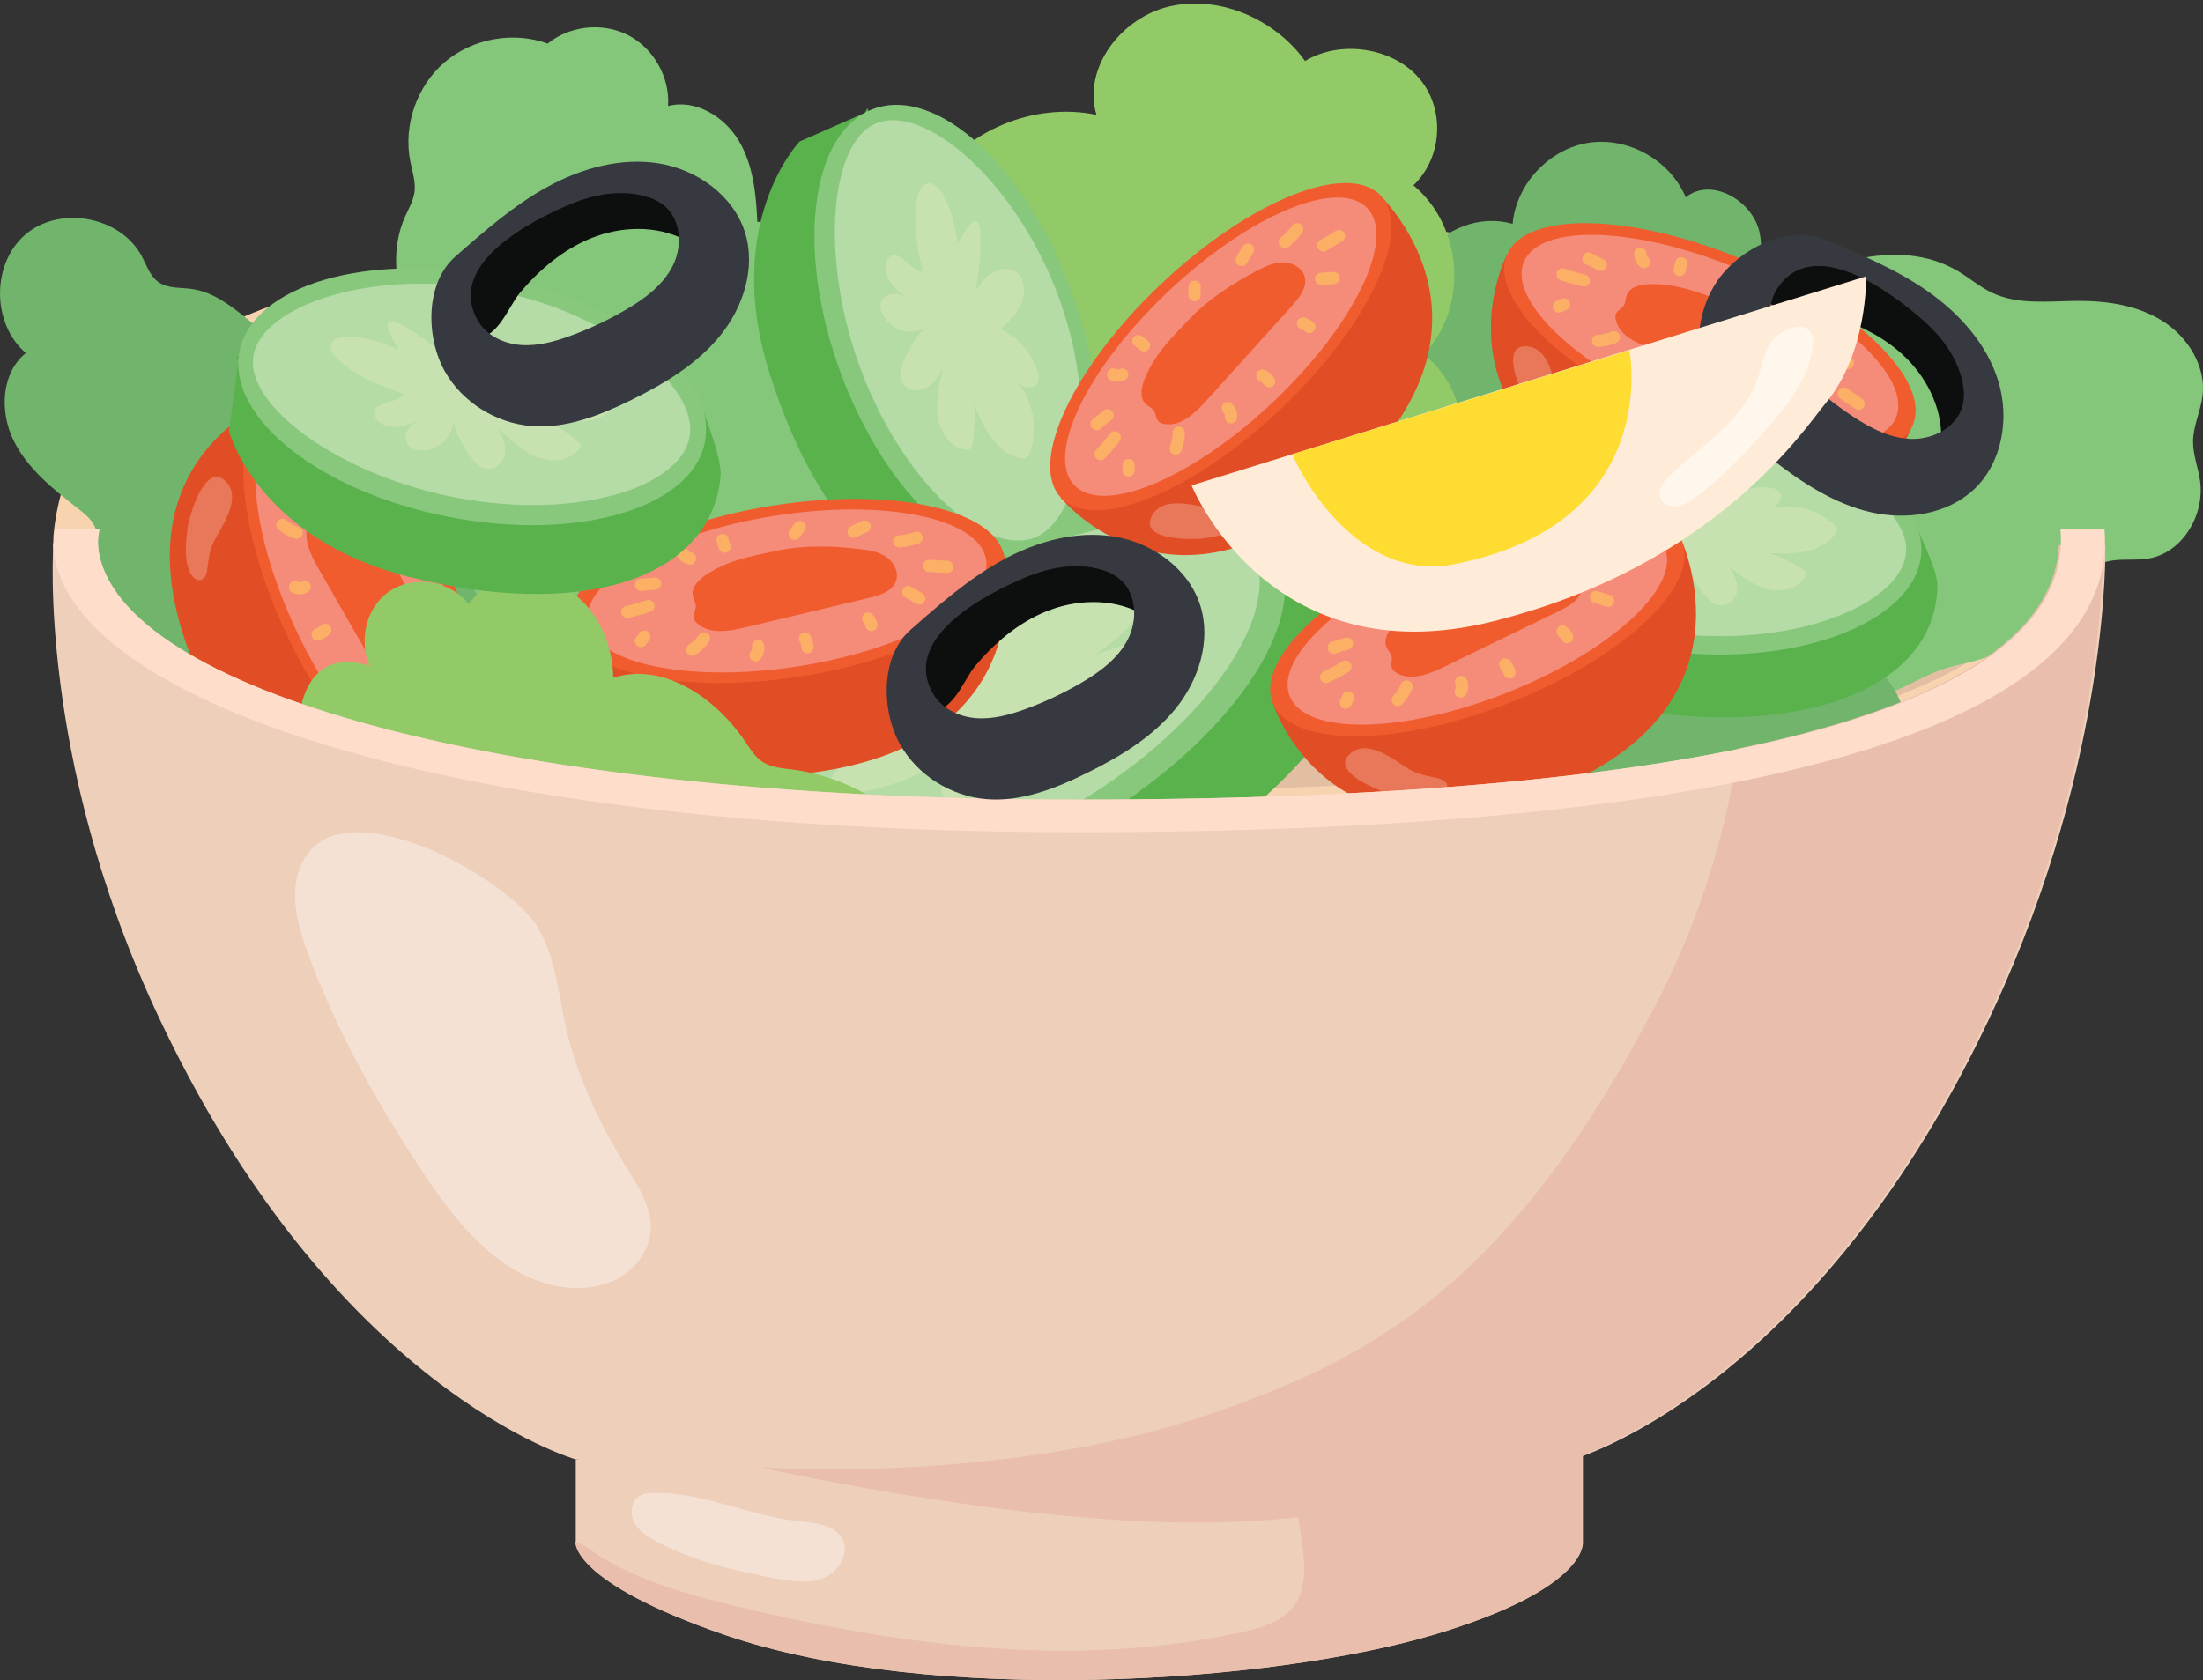 <?xml version="1.0" encoding="utf-8"?>
<!-- Generator: Adobe Illustrator 25.4.1, SVG Export Plug-In . SVG Version: 6.00 Build 0)  -->
<svg version="1.1" id="Layer_1" xmlns="http://www.w3.org/2000/svg" xmlns:xlink="http://www.w3.org/1999/xlink" x="0px" y="0px"
	 viewBox="0 0 479.73 365.96" style="enable-background:new 0 0 479.73 365.96;" xml:space="preserve">
<rect x="0" y="0" width="479.73" height="365.96" fill="#333333" stroke="none"/>
<style type="text/css">
	.st0{fill:#F7D3B0;}
	.st1{fill:#E2BFA3;}
	.st2{fill:#CEAE98;}
	.st3{fill:#70B56B;}
	.st4{fill:#84C77A;}
	.st5{fill:#E14D25;}
	.st6{fill:#F15C2F;}
	.st7{fill:#F58B79;}
	.st8{fill:#FBB065;}
	.st9{opacity:0.24;fill:#FFFFFF;}
	.st10{fill:#93CA68;}
	.st11{fill:#5AB24D;}
	.st12{fill:#87C87D;}
	.st13{fill:#B5DBA6;}
	.st14{fill:#C7E2B0;}
	.st15{fill:#EECFBA;}
	.st16{fill:#E9BEAC;}
	.st17{opacity:0.38;fill:#FFFFFF;}
	.st18{fill:#FEDECA;}
	.st19{fill:#0D0E0E;}
	.st20{fill:#373940;}
	.st21{fill:#FFECD8;}
	.st22{fill:#FEDC31;}
	.st23{opacity:0.52;fill:#FFFFFF;}
</style>
<g>
	<g>
		<path class="st0" d="M11.62,116.95c1.96,33.35,84.14,62.53,223.43,62.53c143.82,0,222.28-22.17,223.41-62.53
			c1.14-40.36-76.75-69.97-220.01-69.36C117.79,48.11,16.73,56.69,11.62,116.95L11.62,116.95z"/>
		<path class="st1" d="M21.29,116.58c1.88,29.75,80.5,55.79,213.76,55.79c137.6,0,212.66-19.78,213.74-55.79
			c1.09-36.01-73.43-62.43-210.49-61.88C122.87,55.17,26.18,62.82,21.29,116.58L21.29,116.58z"/>
		<path class="st2" d="M21.29,116.69c1.5,23.85,52.33,45.31,141.08,52.89c-4.76-3.23-9.4-6.66-13.89-10.27
			c-27.46-22.1-49.49-50.99-63.36-83.41c-1.17-2.73-2.44-5.59-3.65-8.52C46.19,76.33,23.59,91.41,21.29,116.69z"/>
	</g>
	<path class="st3" d="M121.08,150.99c-1.64-1.76-3.53-3.34-4.66-5.46c-1.22-2.27-1.44-4.91-2.09-7.4
		c-1.76-6.75-6.95-12.51-13.48-14.97c-1.67-0.63-3.54-1.13-4.63-2.55c-1.11-1.44-1.11-3.41-1.32-5.21
		c-0.83-7.03-6.01-13.36-12.74-15.56c-2.07-0.68-4.32-1.02-6.05-2.34c-3.83-2.93-3.23-8.86-5.51-13.1
		c-1.28-2.39-3.44-4.16-5.55-5.86c-3.63-2.94-7.25-5.88-10.88-8.81c-3.72-3.01-7.69-6.14-12.43-6.8c-2.45-0.34-5.16-0.05-7.2-1.47
		c-1.85-1.29-2.58-3.62-3.64-5.61c-4.59-8.69-17.73-11.17-25.26-4.86s-7.49,19.53-0.01,25.9C0.28,81.21-0.11,89.61,2.89,95.8
		c3,6.19,8.57,10.68,14.01,14.9c1.37,1.07,2.79,2.18,3.6,3.72c1.16,2.22,0.84,4.88,0.86,7.38c0.09,11.28,8.61,21.94,19.59,24.52
		l86,33.29C130.41,169.97,128.06,158.49,121.08,150.99z"/>
	<path class="st4" d="M101.06,88.34c-4.63-5.97-9.31-12.03-12.18-19.02C86,62.34,85.11,54.2,88.16,47.29
		c0.78-1.77,1.81-3.46,2.09-5.38c0.33-2.28-0.47-4.54-0.91-6.79c-1.55-7.82,1.42-16.37,7.47-21.56c6.06-5.19,14.96-6.8,22.45-4.07
		c4.83-3.94,12.04-4.68,17.57-1.81c5.53,2.87,9.08,9.19,8.65,15.41c5.92-1.56,12.23,2.27,15.38,7.52c3.15,5.25,3.79,11.6,4.06,17.72
		c8.81-0.55,17.78,3.52,23.17,10.52c5.39,7,7.03,16.71,4.25,25.09c8.34,6.73,16.38,15.04,18.33,25.58
		c1.95,10.54-4.98,23.19-15.7,23.6c5.95,0.57,8.68,8.62,6.12,14.03c-2.55,5.41-8.29,8.49-13.79,10.83
		c-11.15,4.73-22.95,7.94-34.96,9.52c-7.09,0.93-14.5,1.26-21.21-1.23c-14.7-5.47-21.47-21.7-26.71-35.22
		C99.78,119.08,85.12,98.37,101.06,88.34z"/>
	<path class="st3" d="M310.44,55.67c3.98-5.99,12.04-8.93,18.95-6.91c0.77-8.67,7.98-16.35,16.58-17.67
		c8.61-1.32,17.78,3.85,21.12,11.89c5.5-4.5,14.58,0.67,16.07,7.62c1.49,6.95-2.19,13.95-6.53,19.58c5.71,1.75,8.49,8.67,7.6,14.58
		c-0.88,5.91-4.47,11.01-7.95,15.87c7.46,5.59,8.95,17.09,4.42,25.24c-4.54,8.14-13.95,12.84-23.26,13.25
		c-9.72,0.43-17.81-3.55-26.28-7.6c-29.99,36.97-69.88-49.49-20.09-55.84C307.22,69.67,306.34,61.85,310.44,55.67z"/>
	<path class="st4" d="M352.12,91.3c4.03-6.68,8.81-13.03,14.98-17.79c4.51-3.48,9.64-6.03,14.74-8.55
		c14.05-6.96,31.14-13.88,44.61-5.86c2.46,1.47,4.66,3.38,7.24,4.62c5.71,2.75,12.39,1.86,18.73,1.82
		c6.45-0.04,13.12,0.96,18.56,4.42c5.45,3.45,9.41,9.77,8.66,16.17c-0.4,3.38-2.03,6.56-2.07,9.96c-0.04,2.93,1.11,5.74,1.52,8.64
		c1.06,7.41-3.8,15.65-11.18,16.92c-2.59,0.45-5.27,0.06-7.88,0.44c-11.48,1.68-16.36,16.45-27.07,20.91
		c-3.01,1.26-6.32,1.61-9.43,2.61c-3.31,1.06-6.34,2.82-9.49,4.27c-20.23,9.31-46.12,4.39-61.52-11.7
		C338.97,124.04,342.79,106.76,352.12,91.3z"/>
	<path class="st3" d="M313.94,145.72c1.03,0.24,2.13,0.62,3.11,0.22c1.25-0.52,1.68-2.03,2.13-3.3c2.58-7.25,11.38-11.61,18.71-9.27
		c1.58,0.51,3.17,1.29,4.82,1.11c2.33-0.25,3.99-2.28,5.84-3.72c4.74-3.66,12.09-3.37,16.53,0.65c1.2,1.09,2.24,2.43,3.72,3.11
		c1.6,0.73,3.47,0.55,5.16,1.05c5.88,1.72,7.39,10.5,13.3,12.12c3.86-6.53,13.79-7.58,20.02-3.25c6.23,4.33,8.91,12.5,8.43,20.07
		c-1.06,16.77-17.47,31-34.22,29.66c-7.53-0.6-14.74-3.87-22.3-3.84c-7.29,0.03-14.16,3.12-20.93,5.81
		c-16.42,6.53-32.77,4.22-37.73-14.53C297.74,171.03,293.22,140.9,313.94,145.72z"/>
	<g>
		<path class="st5" d="M328.08,55.65c0,0-18.04,34.85,28.75,55.35c46.79,20.5,59.99-19.36,59.99-19.36L328.08,55.65L328.08,55.65
			L328.08,55.65z"/>
		
			<ellipse transform="matrix(0.386 -0.923 0.923 0.386 160.261 388.959)" class="st6" cx="372.25" cy="74.12" rx="18.85" ry="47.88"/>
		
			<ellipse transform="matrix(0.386 -0.923 0.923 0.386 160.261 388.958)" class="st7" cx="372.25" cy="74.12" rx="16.59" ry="43.9"/>
		<path class="st6" d="M359.14,61.9c-1.94,0.07-4.24,0.58-4.91,2.4c-0.27,0.75-0.21,1.63-0.65,2.29c-0.44,0.65-1.29,0.97-1.64,1.68
			c-0.24,0.5-0.18,1.1-0.02,1.64c0.99,3.46,4.88,5.05,8.3,6.17c8.85,2.91,17.71,5.82,26.56,8.72c2.29,0.75,5.07,1.42,6.9-0.14
			c1.54-1.3,1.67-3.73,0.83-5.56c-0.84-1.83-2.43-3.19-4.01-4.45c-4.74-3.76-9.92-7.13-15.65-9.18
			C369.63,63.6,364.83,61.7,359.14,61.9z"/>
		<g>
			<path class="st8" d="M339.76,61c1.62,0.57,3.27,1.04,4.94,1.42c0.31,0.07,0.73-0.08,0.97-0.26c0.26-0.2,0.49-0.56,0.52-0.89
				c0.06-0.78-0.42-1.32-1.15-1.49c-0.51-0.12-1.02-0.24-1.52-0.38c0.12,0.03,0.23,0.06,0.34,0.09c-1.04-0.28-2.06-0.6-3.08-0.95
				c-0.66-0.23-1.48,0.01-1.74,0.71C338.81,59.91,339.05,60.76,339.76,61L339.76,61z"/>
		</g>
		<g>
			<path class="st8" d="M345.4,57.6c1.58,0.66,2.61-1.79,1.03-2.46C344.84,54.48,343.81,56.94,345.4,57.6L345.4,57.6z"/>
		</g>
		<g>
			<path class="st8" d="M345.42,57.56c0.9,0.46,1.79,0.93,2.69,1.39c0.29,0.15,0.73,0.12,1.02,0c0.3-0.12,0.61-0.41,0.72-0.72
				c0.12-0.32,0.15-0.7,0-1.02c-0.15-0.34-0.39-0.55-0.72-0.72c-0.9-0.46-1.79-0.93-2.69-1.39c-0.29-0.15-0.73-0.12-1.02,0
				c-0.3,0.12-0.61,0.41-0.72,0.72c-0.12,0.32-0.15,0.7,0,1.02C344.85,57.17,345.09,57.39,345.42,57.56L345.42,57.56z"/>
		</g>
		<g>
			<path class="st8" d="M355.87,55.06c-0.02,0.28-0.02,0.58,0.03,0.86c0.05,0.28,0.13,0.57,0.24,0.83c0.24,0.53,0.58,0.99,1.04,1.36
				c0.14,0.12,0.3,0.2,0.48,0.23c0.17,0.06,0.34,0.08,0.52,0.05c0.18-0.02,0.33-0.07,0.48-0.17c0.16-0.07,0.29-0.18,0.39-0.33
				c0.06-0.1,0.12-0.21,0.18-0.31c0.09-0.22,0.12-0.45,0.09-0.69c-0.06-0.34-0.22-0.65-0.5-0.87c-0.07-0.05-0.13-0.11-0.19-0.17
				c0.08,0.08,0.16,0.16,0.24,0.25c-0.13-0.13-0.24-0.28-0.33-0.44c0.06,0.1,0.11,0.2,0.17,0.3c-0.1-0.17-0.17-0.35-0.22-0.53
				c0.03,0.11,0.06,0.22,0.09,0.33c-0.05-0.18-0.07-0.36-0.07-0.55c0,0.12,0,0.23,0,0.35c0-0.04,0-0.09,0-0.13
				c0.03-0.18,0.01-0.35-0.05-0.51c-0.03-0.17-0.1-0.32-0.21-0.46c-0.1-0.15-0.24-0.26-0.4-0.34c-0.15-0.1-0.31-0.17-0.5-0.18
				c-0.34-0.03-0.7,0.04-0.97,0.26C356.12,54.38,355.89,54.7,355.87,55.06L355.87,55.06z"/>
		</g>
		<g>
			<path class="st8" d="M364.8,57.17c-0.13,0.49-0.25,0.99-0.38,1.48c-0.03,0.18-0.01,0.35,0.05,0.51c0.03,0.17,0.1,0.32,0.21,0.46
				c0.1,0.15,0.24,0.26,0.4,0.34c0.15,0.1,0.31,0.17,0.5,0.18c0.34,0.03,0.7-0.04,0.97-0.26c0.08-0.08,0.16-0.16,0.25-0.24
				c0.15-0.19,0.24-0.41,0.27-0.65c0.13-0.49,0.25-0.99,0.38-1.48c0.03-0.18,0.01-0.35-0.05-0.51c-0.03-0.17-0.1-0.32-0.21-0.46
				c-0.1-0.15-0.24-0.26-0.4-0.34c-0.15-0.1-0.31-0.17-0.5-0.18c-0.34-0.03-0.7,0.04-0.97,0.26c-0.08,0.08-0.16,0.16-0.25,0.24
				C364.92,56.71,364.83,56.92,364.8,57.17L364.8,57.17z"/>
		</g>
		<g>
			<path class="st8" d="M380.72,65.63c0.56-0.23,1.13-0.46,1.69-0.7c0.17-0.06,0.31-0.16,0.42-0.29c0.14-0.11,0.24-0.26,0.3-0.43
				c0.08-0.17,0.11-0.34,0.09-0.52c0.01-0.17-0.02-0.34-0.09-0.5c-0.06-0.1-0.11-0.2-0.17-0.3c-0.15-0.19-0.33-0.33-0.55-0.43
				c-0.11-0.03-0.23-0.06-0.34-0.09c-0.23-0.03-0.46,0-0.67,0.09c-0.56,0.23-1.13,0.46-1.69,0.7c-0.17,0.06-0.31,0.16-0.42,0.29
				c-0.14,0.11-0.24,0.26-0.3,0.43c-0.08,0.17-0.11,0.34-0.09,0.52c-0.01,0.17,0.02,0.34,0.09,0.5c0.06,0.1,0.11,0.2,0.17,0.3
				c0.15,0.19,0.33,0.33,0.55,0.43c0.11,0.03,0.23,0.06,0.34,0.09C380.28,65.75,380.5,65.72,380.72,65.63L380.72,65.63z"/>
		</g>
		<g>
			<path class="st8" d="M391.2,72.05c0.88,0.11,1.77,0.21,2.65,0.32c0.33,0.04,0.7-0.05,0.97-0.26c0.26-0.2,0.49-0.56,0.52-0.89
				c0.03-0.34-0.04-0.7-0.26-0.97c-0.23-0.28-0.53-0.48-0.89-0.52c-0.88-0.11-1.77-0.21-2.65-0.32c-0.33-0.04-0.7,0.05-0.97,0.26
				c-0.26,0.2-0.49,0.56-0.52,0.89c-0.03,0.34,0.04,0.7,0.26,0.97C390.54,71.81,390.84,72.01,391.2,72.05L391.2,72.05z"/>
		</g>
		<g>
			<path class="st8" d="M398.21,78.98c1.27,0.64,2.62,1.08,4.01,1.39c0.31,0.07,0.73-0.07,0.97-0.26c0.26-0.2,0.49-0.56,0.52-0.89
				c0.03-0.34-0.04-0.7-0.26-0.97c-0.24-0.29-0.53-0.44-0.89-0.52c-0.27-0.06-0.54-0.12-0.8-0.19c0.11,0.03,0.23,0.06,0.34,0.09
				c-0.99-0.27-1.95-0.64-2.87-1.1c-0.62-0.31-1.51,0.07-1.74,0.71C397.23,77.95,397.54,78.64,398.21,78.98L398.21,78.98z"/>
		</g>
		<g>
			<path class="st8" d="M400.66,86.75c1.09,0.76,2.18,1.51,3.27,2.27c0.29,0.2,0.64,0.32,1,0.27c0.32-0.04,0.68-0.23,0.87-0.5
				c0.4-0.56,0.39-1.44-0.23-1.87c-1.09-0.76-2.18-1.51-3.27-2.27c-0.29-0.2-0.64-0.32-1-0.27c-0.32,0.04-0.68,0.23-0.87,0.5
				C400.03,85.44,400.04,86.32,400.66,86.75L400.66,86.75z"/>
		</g>
		<g>
			<path class="st8" d="M393.39,88.68c0.43,0.81,0.86,1.63,1.29,2.44c0.06,0.17,0.16,0.31,0.29,0.42c0.11,0.14,0.26,0.24,0.43,0.3
				c0.3,0.13,0.72,0.14,1.02,0c0.31-0.14,0.6-0.38,0.72-0.72c0.11-0.31,0.17-0.71,0-1.02c-0.43-0.81-0.86-1.63-1.29-2.44
				c-0.06-0.17-0.16-0.31-0.29-0.42c-0.11-0.14-0.26-0.24-0.43-0.3c-0.3-0.13-0.72-0.14-1.02,0c-0.31,0.14-0.6,0.38-0.72,0.72
				C393.28,87.97,393.23,88.37,393.39,88.68L393.39,88.68z"/>
		</g>
		<g>
			<path class="st8" d="M382.83,88.69c0.03,0.18,0.05,0.36,0.05,0.55c0-0.12,0-0.23,0-0.35c0,0.26-0.03,0.52-0.1,0.78
				c0.03-0.11,0.06-0.23,0.09-0.34c-0.02,0.08-0.05,0.17-0.08,0.25c-0.08,0.17-0.11,0.34-0.09,0.52c-0.01,0.17,0.02,0.34,0.09,0.5
				c0.06,0.17,0.16,0.31,0.29,0.42c0.11,0.14,0.26,0.24,0.43,0.3c0.32,0.12,0.7,0.15,1.02,0c0.31-0.14,0.6-0.38,0.72-0.72
				c0.13-0.36,0.23-0.74,0.26-1.12c0.03-0.38,0.03-0.77-0.04-1.14c-0.06-0.34-0.22-0.66-0.5-0.87c-0.14-0.12-0.3-0.2-0.48-0.23
				c-0.17-0.06-0.34-0.08-0.52-0.05c-0.33,0.06-0.67,0.21-0.87,0.5c-0.06,0.1-0.12,0.21-0.18,0.31
				C382.83,88.22,382.8,88.45,382.83,88.69L382.83,88.69z"/>
		</g>
		<g>
			<path class="st8" d="M368.86,84.84c-0.02,0.3-0.07,0.59-0.15,0.88c0.03-0.11,0.06-0.23,0.09-0.34c-0.09,0.35-0.23,0.68-0.4,0.99
				c-0.08,0.17-0.11,0.34-0.09,0.52c-0.01,0.17,0.02,0.34,0.09,0.5c0.12,0.3,0.41,0.61,0.72,0.72c0.32,0.12,0.7,0.15,1.02,0
				c0.1-0.06,0.2-0.11,0.3-0.17c0.19-0.15,0.33-0.33,0.43-0.55c0.16-0.29,0.29-0.6,0.38-0.92c0.12-0.43,0.23-0.85,0.26-1.29
				c0.02-0.35-0.04-0.69-0.26-0.97c-0.1-0.15-0.24-0.26-0.4-0.34c-0.15-0.1-0.31-0.17-0.5-0.18c-0.34-0.03-0.7,0.04-0.97,0.26
				C369.12,84.16,368.89,84.48,368.86,84.84L368.86,84.84z"/>
		</g>
		<g>
			<path class="st8" d="M359.41,80.5c-0.05,0.14-0.11,0.28-0.18,0.41c0.06-0.1,0.12-0.21,0.18-0.31c-0.11,0.18-0.24,0.35-0.39,0.49
				c0.08-0.08,0.16-0.16,0.25-0.24c-0.14,0.14-0.3,0.26-0.48,0.36c0.1-0.06,0.2-0.11,0.3-0.17c-0.16,0.09-0.32,0.16-0.5,0.21
				c-0.17,0.06-0.31,0.16-0.42,0.29c-0.14,0.11-0.24,0.26-0.3,0.43c-0.13,0.3-0.14,0.72,0,1.02c0.14,0.31,0.38,0.6,0.72,0.72
				c0.11,0.03,0.23,0.06,0.34,0.09c0.23,0.03,0.46,0,0.67-0.09c0.29-0.08,0.53-0.23,0.79-0.38c0.17-0.1,0.32-0.21,0.47-0.35
				c0.21-0.2,0.43-0.41,0.59-0.66c0.16-0.25,0.32-0.52,0.42-0.8c0.12-0.34,0.14-0.68,0-1.02c-0.12-0.3-0.41-0.61-0.72-0.72
				c-0.32-0.12-0.7-0.15-1.02,0C359.82,79.92,359.52,80.16,359.41,80.5L359.41,80.5z"/>
		</g>
		<g>
			<path class="st8" d="M350.93,72.22c-0.44,0.19-0.89,0.35-1.35,0.47c0.11-0.03,0.22-0.06,0.33-0.09
				c-0.68,0.18-1.38,0.29-2.09,0.32c-0.32,0.01-0.68,0.26-0.87,0.5c-0.2,0.26-0.33,0.67-0.27,1c0.06,0.33,0.21,0.67,0.5,0.87
				c0.1,0.06,0.21,0.12,0.31,0.18c0.22,0.09,0.45,0.12,0.69,0.09c1.29-0.06,2.58-0.37,3.77-0.88c0.32-0.14,0.59-0.4,0.72-0.72
				c0.13-0.3,0.14-0.72,0-1.02c-0.14-0.31-0.38-0.6-0.72-0.72C351.62,72.1,351.26,72.08,350.93,72.22L350.93,72.22z"/>
		</g>
		<g>
			<path class="st8" d="M339.96,68c0.38-0.15,0.75-0.31,1.13-0.46c0.17-0.06,0.31-0.16,0.42-0.29c0.14-0.11,0.24-0.26,0.3-0.43
				c0.08-0.17,0.11-0.34,0.09-0.52c0.01-0.17-0.02-0.34-0.09-0.5c-0.06-0.1-0.11-0.2-0.17-0.3c-0.15-0.19-0.33-0.33-0.55-0.43
				c-0.11-0.03-0.23-0.06-0.34-0.09c-0.23-0.03-0.46,0-0.67,0.09c-0.38,0.15-0.75,0.31-1.13,0.46c-0.17,0.06-0.31,0.16-0.42,0.29
				c-0.14,0.11-0.24,0.26-0.3,0.43c-0.08,0.17-0.11,0.34-0.09,0.52c-0.01,0.17,0.02,0.34,0.09,0.5c0.06,0.1,0.11,0.2,0.17,0.3
				c0.15,0.19,0.33,0.33,0.55,0.43c0.11,0.03,0.23,0.06,0.34,0.09C339.52,68.12,339.74,68.09,339.96,68L339.96,68z"/>
		</g>
		<path class="st9" d="M332.94,88.32c1.83,2.7,3.81,5.49,6.73,6.95c1.06,0.53,2.6,0.72,3.18-0.31c0.47-0.83-0.06-1.86-0.6-2.65
			c-1.17-1.74-2.44-3.47-2.97-5.49c-0.9-3.45-1.68-11.43-7.15-11.39C326.45,75.46,331.48,86.16,332.94,88.32z"/>
	</g>
	<path class="st10" d="M187.21,116.37c-4.15-8.4-4.45-18.88,1.12-26.53c4.7-6.47,12.68-10.03,20.27-13.3
		c-9.97-9.26-12.38-24.85-5.63-36.38c6.75-11.53,22.09-18.02,35.8-15.15c-3.06-10.13,5.38-21.4,16.36-23.72
		c10.98-2.32,22.81,3.24,29.06,11.99c7.69-4.64,18.98-2.97,24.76,3.66c5.78,6.63,5.25,17.32-1.16,23.42
		c10.89,9.09,11.96,26.62,2.25,36.81c5.88,4.68,9.05,12.19,8.17,19.37c-0.88,7.18-5.77,13.82-12.63,17.15
		c1.42,4.7,2.8,9.92,0.48,14.3c-2.71,5.11-9.5,7.09-15.6,7.22c-6.1,0.14-12.29-1.02-18.26,0.13c2.3,5.72-2.37,12.23-8.38,14.63
		c-6.01,2.4-12.84,1.8-19.34,1.16c-7.31-0.72-14.63-1.45-21.94-2.17c-4.1-0.41-8.42-0.88-11.75-3.16
		c-3.84-2.63-5.31-9.07-8.85-12.66C196.48,127.58,190.73,123.49,187.21,116.37z"/>
	<g>
		<path class="st11" d="M323.43,116.46l-0.78,14.35c0,0,7.38,20.65,38.34,24.51c34.85,4.35,60.71-6.76,60.91-27.82
			c0.03-3.42-4.54-12.54-4.54-12.54l-94.53,0.74L323.43,116.46z"/>
		
			<ellipse transform="matrix(0.052 -0.999 0.999 0.052 233.825 482.214)" class="st12" cx="370.84" cy="117.98" rx="24.6" ry="47.46"/>
		<path class="st13" d="M415.1,119.5c0.22,10.33-19.05,19.8-43.17,19.03c-24.12-0.77-45.39-12.14-45.61-22.47
			c-0.22-10.33,20.72-20.72,44.83-19.95C395.28,96.88,414.88,109.17,415.1,119.5z"/>
		<path class="st14" d="M343.54,113.96c-0.87-0.62-1.78-1.43-1.84-2.47c-0.09-1.67,1.95-2.42,3.59-2.53
			c3.42-0.23,6.93,0.29,10.22,1.5c-1.06-1.22-1.93-2.61-2.57-4.09c-0.14-0.31-0.26-0.66-0.17-0.98c0.22-0.74,1.3-0.62,2.05-0.33
			c3.79,1.47,7.4,3.48,10.68,5.94c-0.95-1.45-1.74-3.07-1.84-4.76c-0.11-1.69,0.58-3.47,2.02-4.28c1.88-1.06,4.47-0.15,6.01,1.52
			c1.54,1.67,2.27,3.89,2.86,6.06c2.89-2.47,6.82-3.7,10.72-3.33c0.91,0.09,1.96,0.35,2.41,1.18c0.68,1.27-0.59,2.59-1.72,3.37
			c4.43-1.25,9.61,0.05,13.16,3.29c0.44,0.4,0.89,0.91,0.85,1.48c-0.02,0.35-0.21,0.65-0.42,0.92c-1.53,2.01-3.95,3.17-6.45,3.68
			c-2.5,0.51-5.11,0.44-7.69,0.36c2.54,0.88,4.99,2.11,7.24,3.63c0.28,0.19,0.59,0.42,0.66,0.76c0.06,0.27-0.07,0.54-0.2,0.77
			c-1.59,2.69-5.3,3.44-8.42,2.59c-3.12-0.85-5.8-2.94-8.37-4.98c1.27,1.57,2.23,3.57,1.95,5.5c-0.29,1.94-2.2,3.59-4.12,3.04
			c-0.85-0.24-1.56-0.85-2.2-1.49c-1.93-1.92-3.45-4.25-4.43-6.77c-0.14,3.32-2.98,6.17-6.28,6.31c-0.86,0.04-1.8-0.12-2.42-0.75
			c-0.74-0.75-0.78-1.97-0.37-2.89c0.41-0.92,1.18-1.61,1.92-2.28c-2.32,1.48-5.38,2.84-7.79,1.26c-0.73-0.47-1.34-1.35-1.1-2.14
			c0.15-0.51,0.61-0.84,1.04-1.13c1.13-0.75,4.2-1.72,4.6-2.93C352.21,117.99,347.82,117,343.54,113.96z"/>
	</g>
	<g>
		<path class="st11" d="M167.83,191.64l15.58,11.95c0,0,31.5,10.03,68.97-13.05c42.18-25.98,57.08-56.54,33.21-73.29
			c-3.87-2.72-19.19-6.04-19.19-6.04l-100.08,80.33L167.83,191.64z"/>
		
			<ellipse transform="matrix(0.865 -0.501 0.501 0.865 -46.956 131.018)" class="st12" cx="220.19" cy="152.84" rx="66.56" ry="31.67"/>
		<path class="st13" d="M269.19,116.7c12.06,7.95,2.32,31.66-24.31,51.4s-62.34,28.73-74.4,20.79c-12.06-7.95-1.59-33.8,25.04-53.53
			S257.13,108.75,269.19,116.7z"/>
		<path class="st14" d="M186.45,172.71c-1.63,0.25-3.53,0.38-4.78-0.39c-2-1.24-0.69-3.54,0.95-5.02c3.39-3.07,7.73-5.62,12.63-7.44
			c-2.53-0.07-5.05-0.43-7.42-1.05c-0.5-0.13-1.04-0.3-1.3-0.63c-0.61-0.77,0.69-1.58,1.81-1.98c5.73-2.04,11.88-3.51,18.2-4.33
			c-2.67-0.34-5.36-0.95-7.41-2.19c-2.05-1.24-3.35-3.22-2.74-5.07c0.8-2.42,4.6-3.88,8.15-3.87c3.55,0.01,6.87,1.16,9.98,2.36
			c0.25-4.38,3.06-8.67,7.64-11.66c1.08-0.7,2.5-1.38,3.92-1.1c2.19,0.43,2.33,2.53,2.01,4.1c3.31-4.72,10.32-8.07,17.82-8.51
			c0.93-0.05,1.98-0.03,2.61,0.45c0.38,0.29,0.51,0.69,0.6,1.08c0.66,2.87-0.59,5.83-2.68,8.34s-4.95,4.66-7.8,6.78
			c3.73-1.45,7.74-2.55,11.88-3.25c0.52-0.09,1.12-0.16,1.57,0.04c0.37,0.17,0.55,0.48,0.67,0.78c1.38,3.46-1.73,7.18-6.03,9.15
			c-4.3,1.97-9.55,2.57-14.63,3.14c3.16,0.16,6.46,0.92,8.38,2.69c1.91,1.77,1.76,4.69-0.92,5.87c-1.19,0.53-2.64,0.65-4.05,0.68
			c-4.26,0.11-8.55-0.44-12.48-1.59c3.65,2.73,3.88,7.37,0.51,10.27c-0.87,0.75-2.06,1.42-3.45,1.45c-1.65,0.03-3.09-0.9-3.7-1.97
			c-0.62-1.07-0.59-2.26-0.55-3.41c-0.78,3.12-2.5,6.77-6.88,7.57c-1.32,0.24-2.97,0.07-3.62-0.76c-0.41-0.53-0.31-1.17-0.18-1.77
			c0.35-1.54,2.52-4.9,1.56-6.19C200.32,168.56,194.49,171.49,186.45,172.71z"/>
	</g>
	<g>
		<path class="st11" d="M188.39,24.55l-14.27,6.27c0,0-16.75,17.43-6.71,49.93c11.3,36.58,33.59,56.7,54.12,46.56
			c3.33-1.64,10.14-10.64,10.14-10.64l-42.82-93.09L188.39,24.55z"/>
		
			<ellipse transform="matrix(0.938 -0.348 0.348 0.938 -12.111 76.834)" class="st12" cx="208.03" cy="72.16" rx="26.65" ry="51.6"/>
		<path class="st13" d="M226.26,116.66c-9.93,5.29-27.7-9.11-37.69-33.33c-9.99-24.22-8.43-50.82,1.49-56.12
			c9.93-5.29,29.34,10.31,39.33,34.53C239.38,85.97,236.19,111.37,226.26,116.66z"/>
		<path class="st14" d="M199.77,43.21c0.21-1.16,0.59-2.46,1.58-3.03c1.58-0.91,3.21,0.74,4.05,2.31c1.74,3.27,2.81,6.99,3.1,10.84
			c0.72-1.65,1.67-3.19,2.82-4.54c0.24-0.29,0.52-0.58,0.87-0.64c0.82-0.14,1.18,0.99,1.23,1.86c0.26,4.47-0.08,9.02-1.01,13.48
			c0.98-1.65,2.2-3.22,3.8-4.16c1.6-0.94,3.62-1.13,5.05-0.11c1.86,1.34,2.13,4.34,1.2,6.68c-0.93,2.34-2.77,4.15-4.6,5.8
			c3.69,1.64,6.63,4.93,8,8.97c0.32,0.95,0.53,2.11-0.07,2.96c-0.93,1.3-2.77,0.69-4.03-0.05c3.18,3.77,4.23,9.53,2.67,14.63
			c-0.19,0.63-0.49,1.32-1.06,1.57c-0.35,0.15-0.72,0.11-1.08,0.04c-2.63-0.53-4.83-2.35-6.44-4.57c-1.61-2.22-2.7-4.84-3.78-7.43
			c0.28,2.95,0.18,5.96-0.3,8.94c-0.06,0.38-0.15,0.79-0.44,1.02c-0.24,0.19-0.55,0.2-0.84,0.18c-3.32-0.25-5.7-3.55-6.26-7.06
			c-0.57-3.5,0.27-7.17,1.11-10.71c-0.96,2.03-2.47,3.96-4.47,4.63c-2.01,0.67-4.47-0.42-4.79-2.58c-0.14-0.96,0.13-1.96,0.47-2.9
			c1.01-2.85,2.59-5.5,4.6-7.7c-3.28,1.49-7.31,0.09-8.92-3.11c-0.42-0.83-0.68-1.84-0.35-2.76c0.4-1.1,1.57-1.74,2.64-1.78
			s2.09,0.37,3.07,0.78c-2.47-1.57-5.15-3.92-4.69-7.09c0.14-0.95,0.71-1.98,1.59-2.13c0.56-0.1,1.09,0.19,1.56,0.48
			c1.23,0.75,3.54,3.31,4.89,3.11C199.72,53.75,198.72,48.92,199.77,43.21z"/>
	</g>
	<g>
		<path class="st5" d="M124.06,136.14c0,0,2.9,39.13,53.49,32.07c50.59-7.06,40.94-47.93,40.94-47.93L124.06,136.14L124.06,136.14
			L124.06,136.14z"/>
		
			<ellipse transform="matrix(0.988 -0.155 0.155 0.988 -17.88 28.117)" class="st6" cx="171.36" cy="128.71" rx="47.88" ry="18.85"/>
		
			<ellipse transform="matrix(0.988 -0.155 0.155 0.988 -17.88 28.117)" class="st7" cx="171.36" cy="128.71" rx="43.9" ry="16.59"/>
		<path class="st6" d="M153.79,125.18c-1.61,1.07-3.31,2.72-2.92,4.62c0.16,0.78,0.68,1.49,0.65,2.29c-0.03,0.79-0.59,1.5-0.51,2.29
			c0.05,0.56,0.43,1.03,0.84,1.41c2.66,2.42,6.8,1.74,10.3,0.9c9.06-2.16,18.13-4.33,27.19-6.49c2.35-0.56,5.06-1.44,5.81-3.74
			c0.62-1.92-0.53-4.05-2.21-5.18c-1.67-1.12-3.74-1.45-5.74-1.69c-6.01-0.71-12.18-0.87-18.14,0.38
			C163.62,121.13,158.53,122.03,153.79,125.18z"/>
		<g>
			<path class="st8" d="M136.81,134.58c1.68-0.36,3.33-0.83,4.96-1.38c0.3-0.1,0.58-0.45,0.69-0.73c0.12-0.31,0.13-0.73-0.03-1.03
				c-0.35-0.69-1.05-0.91-1.76-0.66c-0.49,0.17-0.99,0.33-1.49,0.48c0.11-0.03,0.23-0.07,0.34-0.1c-1.03,0.31-2.07,0.57-3.12,0.8
				c-0.68,0.15-1.26,0.79-1.11,1.52C135.43,134.14,136.09,134.74,136.81,134.58L136.81,134.58z"/>
		</g>
		<g>
			<path class="st8" d="M139.83,128.72c1.69-0.27,1.28-2.9-0.41-2.63C137.73,126.36,138.14,128.99,139.83,128.72L139.83,128.72z"/>
		</g>
		<g>
			<path class="st8" d="M139.83,128.68c1.01-0.08,2.01-0.15,3.02-0.23c0.32-0.02,0.68-0.28,0.87-0.53c0.19-0.26,0.31-0.67,0.24-0.99
				c-0.07-0.34-0.24-0.67-0.53-0.87c-0.31-0.2-0.62-0.27-0.99-0.24c-1.01,0.08-2.01,0.15-3.02,0.23c-0.32,0.02-0.68,0.28-0.87,0.53
				c-0.19,0.26-0.31,0.67-0.24,0.99c0.07,0.34,0.24,0.67,0.53,0.87C139.15,128.64,139.46,128.71,139.83,128.68L139.83,128.68z"/>
		</g>
		<g>
			<path class="st8" d="M147.42,121.07c0.13,0.25,0.29,0.5,0.48,0.71c0.19,0.21,0.41,0.42,0.64,0.58c0.48,0.33,1.02,0.54,1.59,0.61
				c0.18,0.03,0.36,0.01,0.53-0.06c0.17-0.04,0.33-0.11,0.46-0.23c0.14-0.11,0.25-0.24,0.32-0.4c0.1-0.15,0.15-0.31,0.17-0.48
				c0-0.12-0.01-0.24-0.01-0.36c-0.04-0.24-0.13-0.45-0.28-0.64c-0.23-0.26-0.53-0.44-0.88-0.48c-0.09-0.01-0.17-0.03-0.25-0.05
				c0.11,0.03,0.22,0.06,0.34,0.08c-0.18-0.05-0.35-0.11-0.52-0.2c0.1,0.05,0.2,0.11,0.3,0.16c-0.17-0.09-0.33-0.21-0.47-0.34
				c0.08,0.08,0.16,0.16,0.25,0.23c-0.13-0.13-0.25-0.27-0.35-0.43c0.06,0.1,0.12,0.2,0.18,0.29c-0.02-0.04-0.04-0.07-0.06-0.11
				c-0.07-0.16-0.17-0.3-0.31-0.41c-0.12-0.13-0.26-0.22-0.42-0.28c-0.17-0.07-0.34-0.1-0.51-0.08c-0.18-0.01-0.35,0.02-0.52,0.11
				c-0.3,0.15-0.58,0.4-0.69,0.73C147.28,120.36,147.25,120.76,147.42,121.07L147.42,121.07z"/>
		</g>
		<g>
			<path class="st8" d="M156.13,118.18c0.15,0.49,0.3,0.97,0.45,1.46c0.07,0.16,0.17,0.3,0.31,0.41c0.12,0.13,0.26,0.22,0.42,0.28
				c0.17,0.07,0.34,0.1,0.51,0.08c0.18,0.01,0.35-0.02,0.52-0.11c0.3-0.15,0.58-0.4,0.69-0.73c0.03-0.11,0.06-0.22,0.08-0.33
				c0.03-0.24-0.01-0.48-0.11-0.7c-0.15-0.49-0.3-0.97-0.45-1.46c-0.07-0.16-0.17-0.3-0.31-0.41c-0.12-0.13-0.26-0.22-0.42-0.28
				c-0.17-0.07-0.34-0.1-0.51-0.08c-0.18-0.01-0.35,0.02-0.52,0.11c-0.3,0.15-0.58,0.4-0.69,0.73c-0.03,0.11-0.06,0.22-0.08,0.34
				C155.99,117.73,156.03,117.96,156.13,118.18L156.13,118.18z"/>
		</g>
		<g>
			<path class="st8" d="M174.12,117.05c0.36-0.49,0.72-0.99,1.08-1.48c0.11-0.14,0.18-0.29,0.21-0.47c0.06-0.17,0.07-0.34,0.03-0.52
				c-0.02-0.18-0.09-0.35-0.19-0.49c-0.08-0.15-0.19-0.28-0.34-0.38c-0.1-0.05-0.2-0.11-0.3-0.16c-0.22-0.09-0.45-0.11-0.69-0.08
				c-0.11,0.03-0.23,0.07-0.34,0.1c-0.21,0.1-0.39,0.24-0.53,0.43c-0.36,0.49-0.72,0.99-1.08,1.48c-0.11,0.14-0.18,0.29-0.21,0.47
				c-0.06,0.17-0.07,0.34-0.03,0.52c0.02,0.18,0.09,0.35,0.19,0.49c0.08,0.15,0.19,0.28,0.34,0.38c0.1,0.05,0.2,0.11,0.3,0.16
				c0.22,0.09,0.45,0.11,0.69,0.08c0.11-0.03,0.23-0.07,0.34-0.1C173.81,117.38,173.99,117.24,174.12,117.05L174.12,117.05z"/>
		</g>
		<g>
			<path class="st8" d="M186.42,117.02c0.81-0.37,1.62-0.75,2.42-1.12c0.31-0.14,0.57-0.41,0.69-0.73c0.12-0.31,0.13-0.73-0.03-1.03
				c-0.15-0.3-0.4-0.58-0.73-0.69c-0.34-0.12-0.7-0.13-1.03,0.03c-0.81,0.37-1.62,0.75-2.42,1.12c-0.31,0.14-0.57,0.41-0.69,0.73
				c-0.12,0.31-0.13,0.73,0.03,1.03c0.15,0.3,0.4,0.58,0.73,0.69C185.72,117.16,186.09,117.17,186.42,117.02L186.42,117.02z"/>
		</g>
		<g>
			<path class="st8" d="M196.02,119.25c1.42-0.12,2.8-0.45,4.14-0.92c0.3-0.11,0.58-0.44,0.69-0.73c0.12-0.31,0.13-0.73-0.03-1.03
				c-0.15-0.3-0.4-0.58-0.73-0.69c-0.36-0.12-0.68-0.1-1.03,0.03c-0.26,0.09-0.52,0.18-0.78,0.25c0.11-0.03,0.23-0.07,0.34-0.1
				c-0.98,0.29-1.99,0.48-3.02,0.57c-0.7,0.06-1.25,0.85-1.11,1.52C194.65,118.88,195.27,119.31,196.02,119.25L196.02,119.25z"/>
		</g>
		<g>
			<path class="st8" d="M202.17,124.58c1.32,0.07,2.65,0.15,3.97,0.22c0.36,0.02,0.71-0.06,0.99-0.29c0.25-0.2,0.46-0.56,0.48-0.88
				c0.05-0.69-0.43-1.43-1.17-1.47c-1.32-0.07-2.65-0.15-3.97-0.22c-0.36-0.02-0.71,0.06-0.99,0.29c-0.25,0.2-0.46,0.56-0.48,0.88
				C200.95,123.8,201.43,124.54,202.17,124.58L202.17,124.58z"/>
		</g>
		<g>
			<path class="st8" d="M197,130.03c0.79,0.47,1.59,0.93,2.38,1.4c0.14,0.11,0.29,0.18,0.47,0.21c0.17,0.06,0.34,0.07,0.52,0.03
				c0.32-0.05,0.69-0.25,0.87-0.53c0.19-0.29,0.31-0.64,0.24-0.99c-0.07-0.33-0.23-0.69-0.53-0.87c-0.79-0.47-1.59-0.93-2.38-1.4
				c-0.14-0.11-0.29-0.18-0.47-0.21c-0.17-0.06-0.34-0.07-0.52-0.03c-0.32,0.05-0.69,0.25-0.87,0.53c-0.19,0.29-0.31,0.64-0.24,0.99
				C196.53,129.49,196.7,129.86,197,130.03L197,130.03z"/>
		</g>
		<g>
			<path class="st8" d="M188.01,135.58c0.12,0.14,0.23,0.28,0.33,0.44c-0.06-0.1-0.12-0.2-0.18-0.29c0.14,0.22,0.24,0.46,0.32,0.71
				c-0.03-0.11-0.07-0.23-0.1-0.34c0.02,0.08,0.05,0.17,0.06,0.25c0.02,0.18,0.09,0.35,0.19,0.49c0.08,0.15,0.19,0.28,0.34,0.38
				c0.14,0.11,0.29,0.18,0.47,0.21c0.17,0.06,0.34,0.07,0.52,0.03c0.34-0.07,0.67-0.24,0.87-0.53c0.19-0.29,0.31-0.64,0.24-0.99
				c-0.08-0.37-0.19-0.75-0.37-1.09c-0.17-0.34-0.38-0.67-0.63-0.95c-0.23-0.26-0.53-0.44-0.88-0.48c-0.18-0.03-0.36-0.01-0.53,0.06
				c-0.17,0.04-0.33,0.11-0.46,0.23c-0.25,0.23-0.46,0.53-0.48,0.88c0,0.12,0.01,0.24,0.01,0.36
				C187.76,135.18,187.86,135.39,188.01,135.58L188.01,135.58z"/>
		</g>
		<g>
			<path class="st8" d="M174.09,139.62c0.14,0.26,0.25,0.54,0.34,0.83c-0.03-0.11-0.07-0.23-0.1-0.34c0.1,0.34,0.16,0.7,0.18,1.06
				c0.02,0.18,0.09,0.35,0.19,0.49c0.08,0.15,0.19,0.28,0.34,0.38c0.26,0.19,0.67,0.31,0.99,0.24c0.34-0.07,0.67-0.24,0.87-0.53
				c0.05-0.1,0.11-0.2,0.16-0.3c0.09-0.22,0.11-0.45,0.08-0.69c-0.02-0.33-0.07-0.66-0.16-0.99c-0.12-0.43-0.25-0.84-0.46-1.24
				c-0.16-0.31-0.4-0.56-0.73-0.69c-0.17-0.07-0.34-0.1-0.51-0.08c-0.18-0.01-0.35,0.02-0.52,0.11c-0.3,0.15-0.58,0.4-0.69,0.73
				C173.96,138.91,173.93,139.3,174.09,139.62L174.09,139.62z"/>
		</g>
		<g>
			<path class="st8" d="M163.76,140.88c0.03,0.15,0.05,0.29,0.06,0.44c0-0.12-0.01-0.24-0.01-0.36c0,0.21-0.02,0.42-0.07,0.62
				c0.03-0.11,0.06-0.22,0.08-0.33c-0.05,0.19-0.12,0.38-0.22,0.56c0.05-0.1,0.11-0.2,0.16-0.3c-0.09,0.16-0.19,0.3-0.31,0.44
				c-0.11,0.14-0.18,0.29-0.21,0.47c-0.06,0.17-0.07,0.34-0.03,0.52c0.05,0.32,0.25,0.69,0.53,0.87c0.29,0.19,0.64,0.31,0.99,0.24
				c0.11-0.03,0.23-0.07,0.34-0.1c0.21-0.1,0.39-0.24,0.53-0.43c0.2-0.22,0.34-0.47,0.48-0.73c0.09-0.17,0.16-0.35,0.21-0.54
				c0.08-0.29,0.15-0.57,0.16-0.87c0.01-0.3,0-0.61-0.06-0.91c-0.08-0.35-0.24-0.66-0.53-0.87c-0.26-0.19-0.67-0.31-0.99-0.24
				c-0.34,0.07-0.67,0.24-0.87,0.53C163.82,140.17,163.69,140.54,163.76,140.88L163.76,140.88z"/>
		</g>
		<g>
			<path class="st8" d="M152.21,138.27c-0.27,0.39-0.58,0.76-0.9,1.11c0.08-0.08,0.16-0.17,0.23-0.25
				c-0.49,0.51-1.03,0.97-1.61,1.37c-0.26,0.18-0.45,0.58-0.48,0.88c-0.04,0.33,0.07,0.74,0.29,0.99c0.23,0.25,0.53,0.46,0.88,0.48
				c0.12,0,0.24-0.01,0.36-0.01c0.24-0.04,0.45-0.13,0.64-0.28c1.07-0.73,2.01-1.67,2.75-2.73c0.2-0.28,0.29-0.65,0.24-0.99
				c-0.05-0.32-0.25-0.69-0.53-0.87c-0.29-0.19-0.64-0.31-0.99-0.24C152.73,137.81,152.41,137.98,152.21,138.27L152.21,138.27z"/>
		</g>
		<g>
			<path class="st8" d="M140.66,140.43c0.24-0.33,0.48-0.66,0.72-0.99c0.11-0.14,0.18-0.29,0.21-0.47c0.06-0.17,0.07-0.34,0.03-0.52
				c-0.02-0.18-0.09-0.35-0.19-0.49c-0.08-0.15-0.19-0.28-0.34-0.38c-0.1-0.05-0.2-0.11-0.3-0.16c-0.22-0.09-0.45-0.11-0.69-0.08
				c-0.11,0.03-0.23,0.07-0.34,0.1c-0.21,0.1-0.39,0.24-0.53,0.43c-0.24,0.33-0.48,0.66-0.72,0.99c-0.11,0.14-0.18,0.29-0.21,0.47
				c-0.06,0.17-0.07,0.34-0.03,0.52c0.02,0.18,0.09,0.35,0.19,0.49c0.08,0.15,0.19,0.28,0.34,0.38c0.1,0.05,0.2,0.11,0.3,0.16
				c0.22,0.09,0.45,0.11,0.69,0.08c0.11-0.03,0.23-0.07,0.34-0.1C140.34,140.76,140.52,140.62,140.66,140.43L140.66,140.43z"/>
		</g>
		<path class="st9" d="M145.32,161.41c2.97,1.34,6.12,2.68,9.37,2.39c1.17-0.11,2.59-0.75,2.55-1.93c-0.04-0.96-1.03-1.55-1.9-1.95
			c-1.91-0.86-3.9-1.67-5.41-3.12c-2.57-2.47-7.42-8.85-12.06-5.95C133.06,153.87,142.94,160.34,145.32,161.41z"/>
	</g>
	<g>
		<path class="st5" d="M230.96,108.37c0,0,24.55,30.62,62.25-3.84c37.71-34.46,6.62-62.69,6.62-62.69L230.96,108.37L230.96,108.37
			L230.96,108.37z"/>
		
			<ellipse transform="matrix(0.727 -0.687 0.687 0.727 20.782 203.201)" class="st6" cx="265.75" cy="75.48" rx="47.88" ry="18.85"/>
		
			<ellipse transform="matrix(0.727 -0.687 0.687 0.727 20.782 203.201)" class="st7" cx="265.75" cy="75.48" rx="43.9" ry="16.59"/>
		<path class="st6" d="M249.27,82.52c-0.72,1.8-1.19,4.12,0.21,5.46c0.58,0.55,1.4,0.85,1.83,1.53c0.42,0.67,0.37,1.57,0.87,2.18
			c0.36,0.43,0.93,0.61,1.49,0.69c3.56,0.49,6.59-2.42,9-5.09c6.25-6.92,12.5-13.83,18.74-20.75c1.62-1.79,3.35-4.05,2.67-6.37
			c-0.57-1.93-2.74-3.04-4.75-3.02c-2.01,0.02-3.9,0.92-5.69,1.86c-5.36,2.81-10.54,6.18-14.73,10.58
			C255.07,73.61,251.39,77.24,249.27,82.52z"/>
		<g>
			<path class="st8" d="M240.59,99.87c1.18-1.25,2.28-2.57,3.3-3.94c0.19-0.25,0.23-0.7,0.16-0.99c-0.07-0.32-0.31-0.68-0.61-0.84
				c-0.68-0.37-1.38-0.15-1.83,0.45c-0.31,0.42-0.63,0.83-0.96,1.24c0.07-0.09,0.15-0.19,0.22-0.28c-0.68,0.84-1.38,1.65-2.12,2.43
				c-0.48,0.51-0.59,1.36-0.05,1.88C239.2,100.3,240.08,100.41,240.59,99.87L240.59,99.87z"/>
		</g>
		<g>
			<path class="st8" d="M239.77,93.34c1.25-1.18-0.58-3.11-1.83-1.93C236.69,92.58,238.52,94.52,239.77,93.34L239.77,93.34z"/>
		</g>
		<g>
			<path class="st8" d="M239.74,93.3c0.79-0.63,1.57-1.26,2.36-1.9c0.25-0.2,0.41-0.62,0.42-0.93c0.01-0.33-0.12-0.72-0.36-0.95
				c-0.25-0.24-0.58-0.42-0.93-0.42c-0.37,0.01-0.66,0.13-0.95,0.36c-0.79,0.63-1.57,1.26-2.36,1.9c-0.25,0.2-0.41,0.62-0.42,0.93
				c-0.01,0.33,0.12,0.72,0.36,0.95c0.25,0.24,0.58,0.42,0.93,0.42C239.15,93.66,239.45,93.53,239.74,93.3L239.74,93.3z"/>
		</g>
		<g>
			<path class="st8" d="M241.69,82.73c0.25,0.13,0.52,0.25,0.8,0.32c0.28,0.07,0.57,0.11,0.86,0.11c0.58,0,1.15-0.13,1.66-0.4
				c0.17-0.08,0.3-0.2,0.4-0.35c0.12-0.13,0.21-0.28,0.25-0.45c0.06-0.17,0.07-0.34,0.04-0.51c0-0.17-0.05-0.34-0.14-0.49
				c-0.07-0.1-0.14-0.19-0.21-0.29c-0.17-0.17-0.36-0.3-0.59-0.36c-0.34-0.08-0.68-0.06-1,0.1c-0.08,0.04-0.15,0.07-0.23,0.1
				c0.11-0.04,0.22-0.08,0.32-0.12c-0.17,0.06-0.36,0.11-0.54,0.13c0.11-0.01,0.23-0.02,0.34-0.03c-0.19,0.02-0.39,0.01-0.58-0.02
				c0.11,0.02,0.22,0.04,0.34,0.05c-0.18-0.03-0.36-0.08-0.53-0.16c0.11,0.05,0.21,0.09,0.32,0.14c-0.04-0.02-0.08-0.04-0.12-0.06
				c-0.15-0.1-0.31-0.15-0.48-0.17c-0.17-0.04-0.34-0.04-0.51,0.01c-0.18,0.03-0.33,0.11-0.47,0.23c-0.16,0.09-0.28,0.22-0.37,0.38
				c-0.16,0.3-0.25,0.66-0.16,0.99C241.17,82.23,241.37,82.57,241.69,82.73L241.69,82.73z"/>
		</g>
		<g>
			<path class="st8" d="M247.23,75.42c0.4,0.31,0.8,0.63,1.2,0.94c0.15,0.1,0.31,0.15,0.48,0.17c0.17,0.04,0.34,0.04,0.51-0.01
				c0.18-0.03,0.33-0.11,0.47-0.23c0.16-0.09,0.28-0.22,0.37-0.38c0.16-0.3,0.25-0.66,0.16-0.99c-0.04-0.11-0.08-0.22-0.12-0.32
				c-0.12-0.22-0.28-0.39-0.49-0.51c-0.4-0.31-0.8-0.63-1.2-0.94c-0.15-0.1-0.31-0.15-0.48-0.17c-0.17-0.04-0.34-0.04-0.51,0.01
				c-0.18,0.03-0.33,0.11-0.47,0.23c-0.16,0.09-0.28,0.22-0.37,0.38c-0.16,0.3-0.25,0.66-0.16,0.99c0.04,0.11,0.08,0.22,0.12,0.32
				C246.86,75.12,247.03,75.3,247.23,75.42L247.23,75.42z"/>
		</g>
		<g>
			<path class="st8" d="M261.43,64.31c0.02-0.61,0.03-1.22,0.05-1.83c0.01-0.18-0.02-0.34-0.09-0.5c-0.05-0.17-0.14-0.32-0.27-0.45
				c-0.12-0.14-0.27-0.24-0.44-0.29c-0.15-0.08-0.32-0.12-0.49-0.12c-0.11,0.01-0.23,0.02-0.34,0.03c-0.23,0.06-0.44,0.16-0.61,0.33
				c-0.07,0.09-0.15,0.19-0.22,0.28c-0.12,0.2-0.18,0.42-0.19,0.65c-0.02,0.61-0.03,1.22-0.05,1.83c-0.01,0.18,0.02,0.34,0.09,0.5
				c0.05,0.17,0.14,0.32,0.27,0.45c0.12,0.14,0.27,0.24,0.44,0.29c0.15,0.08,0.32,0.12,0.49,0.12c0.11-0.01,0.23-0.02,0.34-0.03
				c0.23-0.06,0.44-0.17,0.61-0.33c0.07-0.09,0.15-0.19,0.22-0.28C261.36,64.76,261.42,64.54,261.43,64.31L261.43,64.31z"/>
		</g>
		<g>
			<path class="st8" d="M271.54,57.32c0.45-0.76,0.91-1.53,1.36-2.29c0.17-0.29,0.23-0.66,0.16-0.99c-0.07-0.32-0.31-0.68-0.61-0.84
				c-0.3-0.16-0.66-0.25-0.99-0.16c-0.34,0.1-0.65,0.29-0.84,0.61c-0.45,0.76-0.91,1.53-1.36,2.29c-0.17,0.29-0.23,0.66-0.16,0.99
				c0.07,0.32,0.31,0.68,0.61,0.84c0.3,0.16,0.66,0.25,0.99,0.16C271.05,57.83,271.36,57.63,271.54,57.32L271.54,57.32z"/>
		</g>
		<g>
			<path class="st8" d="M280.72,53.72c1.1-0.9,2.05-1.96,2.89-3.11c0.19-0.26,0.23-0.69,0.16-0.99c-0.07-0.32-0.31-0.68-0.61-0.84
				c-0.3-0.16-0.66-0.25-0.99-0.16c-0.36,0.1-0.62,0.3-0.84,0.61c-0.16,0.22-0.33,0.44-0.5,0.65c0.07-0.09,0.15-0.19,0.22-0.28
				c-0.65,0.79-1.37,1.52-2.17,2.17c-0.54,0.44-0.55,1.41-0.05,1.88C279.38,54.2,280.14,54.2,280.72,53.72L280.72,53.72z"/>
		</g>
		<g>
			<path class="st8" d="M288.81,54.64c1.13-0.69,2.27-1.38,3.4-2.07c0.31-0.19,0.55-0.45,0.65-0.8c0.09-0.31,0.06-0.72-0.1-1
				c-0.35-0.59-1.16-0.94-1.8-0.55c-1.13,0.69-2.27,1.38-3.4,2.07c-0.31,0.19-0.55,0.45-0.65,0.8c-0.09,0.31-0.06,0.72,0.1,1
				C287.36,54.68,288.18,55.03,288.81,54.64L288.81,54.64z"/>
		</g>
		<g>
			<path class="st8" d="M287.63,62.06c0.92-0.06,1.84-0.13,2.76-0.19c0.18,0.01,0.34-0.02,0.5-0.09c0.17-0.05,0.32-0.14,0.45-0.27
				c0.24-0.22,0.42-0.6,0.42-0.93c-0.01-0.34-0.11-0.71-0.36-0.95c-0.24-0.23-0.58-0.44-0.93-0.42c-0.92,0.06-1.84,0.13-2.76,0.19
				c-0.18-0.01-0.34,0.02-0.5,0.09c-0.17,0.05-0.32,0.14-0.45,0.27c-0.24,0.22-0.42,0.6-0.42,0.93c0.01,0.34,0.11,0.71,0.36,0.95
				C286.94,61.88,287.29,62.08,287.63,62.06L287.63,62.06z"/>
		</g>
		<g>
			<path class="st8" d="M283.36,71.72c0.18,0.04,0.35,0.1,0.52,0.18c-0.11-0.05-0.21-0.09-0.32-0.14c0.24,0.11,0.46,0.24,0.67,0.41
				c-0.09-0.07-0.19-0.15-0.28-0.22c0.07,0.05,0.13,0.11,0.2,0.17c0.12,0.14,0.27,0.24,0.44,0.29c0.15,0.08,0.32,0.12,0.49,0.12
				c0.18,0.01,0.34-0.02,0.5-0.09c0.17-0.05,0.32-0.14,0.45-0.27c0.24-0.25,0.42-0.58,0.42-0.93c0-0.34-0.11-0.71-0.36-0.95
				c-0.28-0.26-0.58-0.51-0.92-0.69c-0.33-0.18-0.69-0.34-1.06-0.43c-0.33-0.08-0.69-0.06-1,0.1c-0.17,0.08-0.3,0.2-0.4,0.35
				c-0.12,0.13-0.21,0.28-0.25,0.45c-0.08,0.33-0.07,0.7,0.1,1c0.07,0.1,0.14,0.19,0.21,0.29
				C282.93,71.53,283.13,71.65,283.36,71.72L283.36,71.72z"/>
		</g>
		<g>
			<path class="st8" d="M274.18,82.93c0.26,0.14,0.51,0.3,0.75,0.49c-0.09-0.07-0.19-0.15-0.28-0.22c0.28,0.23,0.53,0.48,0.75,0.77
				c0.12,0.14,0.27,0.24,0.44,0.29c0.15,0.08,0.32,0.12,0.49,0.12c0.33,0.01,0.72-0.12,0.95-0.36c0.24-0.25,0.42-0.58,0.42-0.93
				c-0.01-0.11-0.02-0.23-0.03-0.34c-0.06-0.23-0.17-0.44-0.33-0.61c-0.2-0.26-0.43-0.51-0.69-0.72c-0.34-0.29-0.69-0.55-1.08-0.76
				c-0.31-0.16-0.65-0.24-0.99-0.16c-0.18,0.03-0.33,0.11-0.47,0.23c-0.16,0.09-0.28,0.22-0.37,0.38c-0.16,0.3-0.25,0.66-0.16,0.99
				C273.66,82.42,273.86,82.76,274.18,82.93L274.18,82.93z"/>
		</g>
		<g>
			<path class="st8" d="M266.37,89.81c0.11,0.1,0.21,0.21,0.3,0.33c-0.07-0.1-0.14-0.19-0.21-0.29c0.12,0.17,0.22,0.36,0.29,0.55
				c-0.04-0.11-0.08-0.22-0.12-0.32c0.07,0.19,0.11,0.38,0.14,0.58c-0.01-0.11-0.02-0.23-0.03-0.34c0.02,0.18,0.01,0.36-0.01,0.54
				c-0.01,0.18,0.02,0.34,0.09,0.5c0.05,0.17,0.14,0.32,0.27,0.45c0.22,0.24,0.6,0.42,0.93,0.42c0.34-0.01,0.71-0.11,0.95-0.36
				c0.07-0.09,0.15-0.19,0.22-0.28c0.12-0.2,0.18-0.42,0.19-0.65c0.04-0.29,0.01-0.58-0.02-0.88c-0.02-0.19-0.06-0.38-0.13-0.57
				c-0.1-0.28-0.2-0.56-0.36-0.8c-0.17-0.25-0.34-0.5-0.57-0.71c-0.26-0.24-0.57-0.41-0.93-0.42c-0.33-0.01-0.72,0.12-0.95,0.36
				c-0.24,0.25-0.42,0.58-0.42,0.93C266.02,89.2,266.12,89.57,266.37,89.81L266.37,89.81z"/>
		</g>
		<g>
			<path class="st8" d="M255.37,94.21c-0.01,0.48-0.04,0.95-0.12,1.42c0.02-0.11,0.04-0.22,0.05-0.34c-0.11,0.7-0.3,1.38-0.55,2.04
				c-0.11,0.3-0.04,0.73,0.1,1c0.16,0.29,0.48,0.57,0.8,0.65c0.33,0.08,0.7,0.07,1-0.1c0.1-0.07,0.19-0.14,0.29-0.21
				c0.17-0.17,0.3-0.36,0.36-0.59c0.47-1.2,0.71-2.51,0.72-3.8c0-0.35-0.12-0.7-0.36-0.95c-0.22-0.24-0.6-0.42-0.93-0.42
				c-0.34,0.01-0.71,0.11-0.95,0.36C255.54,93.53,255.37,93.85,255.37,94.21L255.37,94.21z"/>
		</g>
		<g>
			<path class="st8" d="M247.07,102.52c0.01-0.41,0.02-0.81,0.03-1.22c0.01-0.18-0.02-0.34-0.09-0.5c-0.05-0.17-0.14-0.32-0.27-0.45
				c-0.12-0.14-0.27-0.24-0.44-0.29c-0.15-0.08-0.32-0.12-0.49-0.12c-0.11,0.01-0.23,0.02-0.34,0.03c-0.23,0.06-0.44,0.16-0.61,0.33
				c-0.07,0.09-0.15,0.19-0.22,0.28c-0.12,0.2-0.18,0.42-0.19,0.65c-0.01,0.41-0.02,0.81-0.03,1.22c-0.01,0.18,0.02,0.34,0.09,0.5
				c0.05,0.17,0.14,0.32,0.27,0.45c0.12,0.14,0.27,0.24,0.44,0.29c0.15,0.08,0.32,0.12,0.49,0.12c0.11-0.01,0.23-0.02,0.34-0.03
				c0.23-0.06,0.44-0.16,0.61-0.33c0.07-0.09,0.15-0.19,0.22-0.28C247,102.98,247.07,102.76,247.07,102.52L247.07,102.52z"/>
		</g>
		<path class="st9" d="M262.79,117.18c3.21-0.57,6.57-1.25,9.08-3.33c0.91-0.75,1.71-2.09,1.01-3.03c-0.57-0.77-1.72-0.7-2.67-0.53
			c-2.06,0.37-4.16,0.83-6.23,0.49c-3.52-0.58-11.13-3.1-13.31,1.92C248.41,117.9,260.23,117.64,262.79,117.18z"/>
	</g>
	<g>
		<path class="st5" d="M277.14,152.99c0,0,11.31,37.57,59.17,19.72s29.59-55.66,29.59-55.66L277.14,152.99L277.14,152.99
			L277.14,152.99z"/>
		
			<ellipse transform="matrix(0.931 -0.365 0.365 0.931 -27.264 126.862)" class="st6" cx="321.71" cy="135.5" rx="47.88" ry="18.85"/>
		
			<ellipse transform="matrix(0.931 -0.365 0.365 0.931 -27.264 126.862)" class="st7" cx="321.71" cy="135.5" rx="43.9" ry="16.59"/>
		<path class="st6" d="M303.79,135.85c-1.34,1.4-2.64,3.37-1.85,5.14c0.33,0.73,0.98,1.31,1.13,2.1c0.14,0.77-0.25,1.6,0,2.34
			c0.17,0.53,0.64,0.91,1.12,1.19c3.12,1.79,7.02,0.22,10.25-1.35c8.38-4.08,16.76-8.15,25.14-12.23c2.17-1.05,4.63-2.5,4.86-4.9
			c0.19-2-1.4-3.84-3.28-4.57s-3.97-0.6-5.97-0.4c-6.02,0.6-12.08,1.79-17.62,4.3C312.51,129.77,307.74,131.75,303.79,135.85z"/>
		<g>
			<path class="st8" d="M289.25,148.7c1.56-0.72,3.07-1.53,4.54-2.42c0.27-0.16,0.47-0.56,0.52-0.86c0.05-0.33-0.04-0.74-0.25-1
				c-0.49-0.6-1.22-0.66-1.86-0.27c-0.45,0.27-0.9,0.53-1.35,0.79c0.1-0.06,0.21-0.12,0.31-0.17c-0.94,0.52-1.9,1.01-2.87,1.46
				c-0.63,0.29-1.06,1.04-0.75,1.73C287.81,148.58,288.57,149.02,289.25,148.7L289.25,148.7z"/>
		</g>
		<g>
			<path class="st8" d="M290.93,142.34c1.59-0.63,0.62-3.11-0.97-2.48C288.36,140.48,289.33,142.96,290.93,142.34L290.93,142.34z"/>
		</g>
		<g>
			<path class="st8" d="M290.92,142.29c0.97-0.29,1.93-0.58,2.9-0.87c0.31-0.09,0.61-0.42,0.73-0.71c0.13-0.3,0.15-0.72,0.02-1.02
				c-0.14-0.31-0.38-0.61-0.71-0.73c-0.34-0.13-0.66-0.13-1.02-0.02c-0.97,0.29-1.93,0.58-2.9,0.87c-0.31,0.09-0.61,0.42-0.73,0.71
				c-0.13,0.3-0.15,0.72-0.02,1.02c0.14,0.31,0.38,0.61,0.71,0.73C290.24,142.41,290.56,142.4,290.92,142.29L290.92,142.29z"/>
		</g>
		<g>
			<path class="st8" d="M296.68,133.22c0.18,0.21,0.39,0.43,0.62,0.59c0.23,0.17,0.49,0.32,0.75,0.43c0.54,0.22,1.11,0.31,1.69,0.25
				c0.18-0.01,0.35-0.07,0.5-0.17c0.16-0.07,0.3-0.18,0.4-0.33c0.11-0.13,0.19-0.29,0.22-0.46c0.06-0.16,0.08-0.33,0.06-0.51
				c-0.03-0.12-0.06-0.23-0.08-0.35c-0.09-0.22-0.23-0.41-0.41-0.56c-0.28-0.2-0.61-0.31-0.96-0.28c-0.09,0.01-0.17,0.01-0.26,0.01
				c0.12,0,0.23,0.01,0.35,0.01c-0.19-0.01-0.37-0.03-0.55-0.09c0.11,0.03,0.22,0.06,0.33,0.1c-0.19-0.05-0.36-0.13-0.53-0.23
				c0.1,0.06,0.19,0.12,0.29,0.17c-0.16-0.1-0.31-0.21-0.44-0.34c0.08,0.08,0.16,0.16,0.24,0.25c-0.03-0.03-0.06-0.06-0.09-0.09
				c-0.1-0.15-0.23-0.26-0.39-0.33c-0.14-0.1-0.3-0.16-0.47-0.18c-0.18-0.03-0.35-0.02-0.52,0.03c-0.18,0.03-0.34,0.1-0.49,0.22
				c-0.26,0.21-0.48,0.51-0.52,0.86C296.39,132.56,296.45,132.95,296.68,133.22L296.68,133.22z"/>
		</g>
		<g>
			<path class="st8" d="M304.56,128.52c0.25,0.44,0.51,0.88,0.76,1.32c0.1,0.15,0.23,0.26,0.39,0.33c0.14,0.1,0.3,0.16,0.47,0.18
				c0.18,0.03,0.35,0.02,0.52-0.03c0.18-0.03,0.34-0.1,0.49-0.22c0.26-0.21,0.48-0.51,0.52-0.86c0-0.12,0.01-0.23,0.01-0.35
				c-0.03-0.24-0.11-0.46-0.26-0.66c-0.25-0.44-0.51-0.88-0.76-1.32c-0.1-0.15-0.23-0.26-0.39-0.33c-0.14-0.1-0.3-0.16-0.47-0.18
				c-0.18-0.03-0.35-0.02-0.52,0.03c-0.18,0.03-0.34,0.1-0.49,0.22c-0.26,0.21-0.48,0.51-0.52,0.86c0,0.11-0.01,0.23-0.01,0.34
				C304.33,128.1,304.41,128.32,304.56,128.52L304.56,128.52z"/>
		</g>
		<g>
			<path class="st8" d="M321.88,123.52c0.24-0.56,0.49-1.12,0.73-1.68c0.08-0.16,0.11-0.33,0.1-0.5c0.02-0.18-0.01-0.35-0.08-0.52
				c-0.06-0.17-0.16-0.32-0.29-0.44c-0.11-0.13-0.25-0.23-0.41-0.3c-0.11-0.03-0.22-0.06-0.33-0.1c-0.24-0.04-0.47-0.01-0.69,0.08
				c-0.1,0.06-0.21,0.12-0.31,0.17c-0.19,0.14-0.33,0.32-0.42,0.53c-0.24,0.56-0.49,1.12-0.73,1.68c-0.08,0.16-0.11,0.33-0.1,0.5
				c-0.02,0.18,0.01,0.35,0.08,0.52c0.06,0.17,0.16,0.32,0.29,0.44c0.11,0.13,0.25,0.23,0.41,0.3c0.11,0.03,0.22,0.06,0.33,0.1
				c0.24,0.04,0.47,0.01,0.69-0.08c0.1-0.06,0.21-0.12,0.31-0.17C321.65,123.91,321.79,123.73,321.88,123.52L321.88,123.52z"/>
		</g>
		<g>
			<path class="st8" d="M333.88,120.82c0.71-0.54,1.42-1.08,2.12-1.62c0.27-0.2,0.46-0.53,0.52-0.86c0.05-0.33-0.04-0.74-0.25-1
				c-0.21-0.26-0.51-0.48-0.86-0.52c-0.35-0.04-0.71,0.03-1,0.25c-0.71,0.54-1.42,1.08-2.12,1.62c-0.27,0.2-0.46,0.53-0.52,0.86
				c-0.05,0.33,0.04,0.74,0.25,1c0.21,0.26,0.51,0.48,0.86,0.52C333.23,121.11,333.59,121.04,333.88,120.82L333.88,120.82z"/>
		</g>
		<g>
			<path class="st8" d="M343.73,120.92c1.36-0.43,2.64-1.05,3.84-1.8c0.27-0.17,0.47-0.56,0.52-0.86c0.05-0.33-0.04-0.74-0.25-1
				c-0.21-0.26-0.51-0.48-0.86-0.52c-0.37-0.04-0.69,0.05-1,0.25c-0.23,0.15-0.47,0.28-0.71,0.42c0.1-0.06,0.21-0.12,0.31-0.17
				c-0.9,0.49-1.84,0.9-2.82,1.21c-0.67,0.21-1.03,1.1-0.75,1.73C342.31,120.86,343.01,121.14,343.73,120.92L343.73,120.92z"/>
		</g>
		<g>
			<path class="st8" d="M350.89,124.8c1.31-0.22,2.62-0.43,3.93-0.64c0.35-0.06,0.68-0.21,0.91-0.5c0.2-0.25,0.33-0.64,0.28-0.96
				c-0.1-0.68-0.73-1.31-1.46-1.18c-1.31,0.22-2.62,0.43-3.93,0.64c-0.35,0.06-0.68,0.21-0.91,0.5c-0.2,0.25-0.33,0.64-0.28,0.96
				C349.53,124.29,350.16,124.92,350.89,124.8L350.89,124.8z"/>
		</g>
		<g>
			<path class="st8" d="M347.02,131.24c0.88,0.28,1.75,0.57,2.63,0.85c0.16,0.08,0.33,0.11,0.5,0.1c0.18,0.02,0.35-0.01,0.52-0.08
				c0.3-0.12,0.61-0.4,0.73-0.71c0.12-0.32,0.16-0.69,0.02-1.02c-0.14-0.3-0.38-0.63-0.71-0.73c-0.88-0.28-1.75-0.57-2.63-0.85
				c-0.16-0.08-0.33-0.11-0.5-0.1c-0.18-0.02-0.35,0.01-0.52,0.08c-0.3,0.12-0.61,0.4-0.73,0.71c-0.12,0.32-0.16,0.69-0.02,1.02
				C346.45,130.81,346.69,131.13,347.02,131.24L347.02,131.24z"/>
		</g>
		<g>
			<path class="st8" d="M339.45,138.6c0.15,0.11,0.29,0.23,0.42,0.36c-0.08-0.08-0.16-0.16-0.24-0.25c0.18,0.19,0.34,0.4,0.47,0.63
				c-0.06-0.1-0.12-0.21-0.17-0.31c0.04,0.08,0.08,0.15,0.12,0.23c0.06,0.17,0.16,0.32,0.29,0.44c0.11,0.13,0.25,0.23,0.41,0.3
				c0.16,0.08,0.33,0.11,0.5,0.1c0.18,0.02,0.35-0.01,0.52-0.08c0.31-0.14,0.61-0.38,0.73-0.71c0.12-0.32,0.17-0.7,0.02-1.02
				c-0.16-0.35-0.35-0.69-0.59-0.99c-0.24-0.29-0.52-0.57-0.82-0.79c-0.28-0.2-0.62-0.32-0.96-0.28c-0.19,0.01-0.35,0.07-0.5,0.17
				c-0.16,0.07-0.3,0.18-0.4,0.33c-0.2,0.27-0.33,0.62-0.28,0.96c0.03,0.12,0.06,0.23,0.08,0.35
				C339.12,138.26,339.26,138.45,339.45,138.6L339.45,138.6z"/>
		</g>
		<g>
			<path class="st8" d="M326.74,145.55c0.19,0.23,0.36,0.47,0.51,0.73c-0.06-0.1-0.12-0.21-0.17-0.31c0.17,0.31,0.31,0.65,0.4,0.99
				c0.06,0.17,0.16,0.32,0.29,0.44c0.11,0.13,0.25,0.23,0.41,0.3c0.3,0.13,0.72,0.15,1.02,0.02c0.31-0.14,0.61-0.38,0.73-0.71
				c0.03-0.11,0.06-0.22,0.1-0.33c0.04-0.24,0.01-0.47-0.08-0.69c-0.09-0.32-0.21-0.63-0.37-0.93c-0.21-0.39-0.43-0.77-0.72-1.11
				c-0.22-0.27-0.51-0.46-0.86-0.52c-0.18-0.03-0.35-0.02-0.52,0.03c-0.18,0.03-0.34,0.1-0.49,0.22c-0.26,0.21-0.48,0.51-0.52,0.86
				C326.45,144.89,326.51,145.28,326.74,145.55L326.74,145.55z"/>
		</g>
		<g>
			<path class="st8" d="M316.93,149.02c0.06,0.14,0.11,0.28,0.15,0.42c-0.03-0.12-0.06-0.23-0.08-0.35c0.05,0.2,0.07,0.41,0.07,0.62
				c0-0.12,0.01-0.23,0.01-0.35c-0.01,0.2-0.04,0.4-0.09,0.59c0.03-0.11,0.06-0.22,0.1-0.33c-0.05,0.17-0.12,0.34-0.21,0.49
				c-0.08,0.16-0.11,0.33-0.1,0.5c-0.02,0.18,0.01,0.35,0.08,0.52c0.12,0.3,0.4,0.61,0.71,0.73c0.32,0.12,0.69,0.16,1.02,0.02
				c0.1-0.06,0.21-0.12,0.31-0.17c0.19-0.14,0.33-0.32,0.42-0.53c0.15-0.26,0.23-0.53,0.31-0.82c0.05-0.19,0.08-0.38,0.09-0.57
				c0.01-0.3,0.02-0.59-0.03-0.88c-0.06-0.3-0.13-0.6-0.26-0.87c-0.15-0.32-0.37-0.59-0.71-0.73c-0.3-0.13-0.72-0.15-1.02-0.02
				c-0.31,0.14-0.61,0.38-0.73,0.71C316.82,148.32,316.78,148.7,316.93,149.02L316.93,149.02z"/>
		</g>
		<g>
			<path class="st8" d="M305.08,148.98c-0.18,0.44-0.4,0.87-0.64,1.28c0.06-0.1,0.12-0.19,0.17-0.29c-0.36,0.61-0.79,1.17-1.28,1.69
				c-0.22,0.23-0.31,0.66-0.28,0.96c0.03,0.33,0.23,0.71,0.5,0.91c0.27,0.2,0.62,0.33,0.96,0.28c0.12-0.03,0.23-0.06,0.35-0.09
				c0.22-0.09,0.41-0.23,0.56-0.41c0.88-0.94,1.6-2.07,2.09-3.26c0.13-0.32,0.15-0.7,0.02-1.02c-0.12-0.3-0.4-0.61-0.71-0.73
				c-0.32-0.12-0.69-0.16-1.02-0.02C305.49,148.42,305.21,148.65,305.08,148.98L305.08,148.98z"/>
		</g>
		<g>
			<path class="st8" d="M294.27,153.59c0.16-0.37,0.33-0.75,0.49-1.12c0.08-0.16,0.11-0.33,0.1-0.5c0.02-0.18-0.01-0.35-0.08-0.52
				c-0.06-0.17-0.16-0.32-0.29-0.44c-0.11-0.13-0.25-0.23-0.41-0.3c-0.11-0.03-0.22-0.06-0.33-0.1c-0.24-0.04-0.47-0.01-0.69,0.08
				c-0.1,0.06-0.21,0.12-0.31,0.17c-0.19,0.14-0.33,0.32-0.42,0.53c-0.16,0.37-0.33,0.75-0.49,1.12c-0.08,0.16-0.11,0.33-0.1,0.5
				c-0.02,0.18,0.01,0.35,0.08,0.52c0.06,0.17,0.16,0.32,0.29,0.44c0.11,0.13,0.25,0.23,0.41,0.3c0.11,0.03,0.22,0.06,0.33,0.1
				c0.24,0.04,0.47,0.01,0.69-0.08c0.1-0.06,0.21-0.12,0.31-0.17C294.04,153.98,294.18,153.8,294.27,153.59L294.27,153.59z"/>
		</g>
		<path class="st9" d="M303.37,173.06c3.19,0.67,6.56,1.3,9.66,0.31c1.12-0.36,2.37-1.3,2.07-2.44c-0.24-0.93-1.34-1.29-2.28-1.49
			c-2.05-0.43-4.17-0.79-5.96-1.88c-3.05-1.86-9.16-7.04-13.06-3.19C289.76,168.35,300.81,172.53,303.37,173.06z"/>
	</g>
	<g>
		<path class="st5" d="M59.14,87.2c0,0-36.71,13.85-15.63,60.38c21.08,46.53,57.55,25.72,57.55,25.72L59.14,87.2L59.14,87.2
			L59.14,87.2z"/>
		
			<ellipse transform="matrix(0.904 -0.428 0.428 0.904 -48.182 46.637)" class="st6" cx="79.63" cy="130.47" rx="18.85" ry="47.88"/>
		
			<ellipse transform="matrix(0.904 -0.428 0.428 0.904 -48.182 46.637)" class="st7" cx="79.63" cy="130.47" rx="16.59" ry="43.9"/>
		<path class="st6" d="M78.05,112.62c-1.48-1.25-3.54-2.4-5.25-1.49c-0.7,0.38-1.24,1.07-2.02,1.27c-0.76,0.19-1.61-0.14-2.34,0.16
			c-0.52,0.21-0.87,0.7-1.11,1.2c-1.57,3.23,0.26,7.02,2.05,10.13c4.64,8.08,9.28,16.17,13.92,24.25c1.2,2.09,2.82,4.45,5.23,4.51
			c2.01,0.06,3.74-1.66,4.34-3.58c0.6-1.92,0.33-4-0.01-5.98c-1.01-5.97-2.61-11.93-5.5-17.29
			C84.71,120.9,82.41,116.28,78.05,112.62z"/>
		<g>
			<path class="st8" d="M64.24,99c0.82,1.51,1.74,2.96,2.72,4.36c0.18,0.26,0.59,0.43,0.89,0.46c0.33,0.03,0.74-0.09,0.98-0.32
				c0.57-0.53,0.57-1.27,0.14-1.88c-0.3-0.43-0.59-0.86-0.88-1.3c0.06,0.1,0.13,0.2,0.19,0.3c-0.59-0.9-1.14-1.82-1.65-2.77
				c-0.33-0.61-1.11-0.98-1.77-0.63C64.26,97.54,63.88,98.34,64.24,99L64.24,99z"/>
		</g>
		<g>
			<path class="st8" d="M70.7,100.24c0.73,1.55,3.14,0.41,2.41-1.14C72.38,97.55,69.97,98.68,70.7,100.24L70.7,100.24z"/>
		</g>
		<g>
			<path class="st8" d="M70.75,100.22c0.36,0.94,0.71,1.89,1.07,2.83c0.11,0.3,0.46,0.58,0.76,0.68c0.31,0.11,0.72,0.1,1.02-0.05
				c0.3-0.16,0.58-0.42,0.68-0.76c0.11-0.35,0.08-0.67-0.05-1.02c-0.36-0.94-0.71-1.89-1.07-2.83c-0.11-0.3-0.46-0.58-0.76-0.68
				c-0.31-0.11-0.72-0.1-1.02,0.05c-0.3,0.16-0.58,0.42-0.68,0.76C70.59,99.55,70.61,99.87,70.75,100.22L70.75,100.22z"/>
		</g>
		<g>
			<path class="st8" d="M80.19,105.35c-0.2,0.2-0.4,0.42-0.55,0.66c-0.15,0.24-0.28,0.51-0.37,0.78c-0.18,0.55-0.23,1.13-0.14,1.7
				c0.03,0.18,0.09,0.35,0.21,0.49c0.08,0.16,0.2,0.28,0.35,0.38c0.14,0.1,0.3,0.17,0.47,0.19c0.17,0.05,0.34,0.06,0.51,0.02
				c0.11-0.04,0.23-0.07,0.34-0.11c0.22-0.1,0.39-0.25,0.53-0.45c0.18-0.3,0.27-0.63,0.21-0.98c-0.01-0.08-0.02-0.17-0.03-0.26
				c0,0.11,0.01,0.23,0.01,0.34c-0.01-0.19,0.01-0.37,0.05-0.55c-0.02,0.11-0.05,0.22-0.07,0.33c0.04-0.19,0.11-0.37,0.19-0.54
				c-0.05,0.1-0.1,0.2-0.15,0.3c0.09-0.17,0.19-0.32,0.31-0.46c-0.08,0.09-0.15,0.17-0.23,0.26c0.03-0.03,0.06-0.06,0.09-0.09
				c0.14-0.11,0.24-0.25,0.31-0.41c0.09-0.15,0.14-0.31,0.15-0.48c0.02-0.18,0-0.35-0.07-0.51c-0.04-0.18-0.12-0.33-0.25-0.47
				c-0.23-0.25-0.55-0.44-0.89-0.46C80.83,105.01,80.44,105.1,80.19,105.35L80.19,105.35z"/>
		</g>
		<g>
			<path class="st8" d="M85.42,112.89c-0.42,0.28-0.85,0.56-1.27,0.85c-0.14,0.11-0.24,0.25-0.31,0.41
				c-0.09,0.15-0.14,0.31-0.15,0.48c-0.02,0.18,0,0.35,0.07,0.51c0.04,0.18,0.12,0.33,0.25,0.47c0.23,0.25,0.55,0.44,0.89,0.46
				c0.11,0,0.23-0.01,0.34-0.01c0.24-0.04,0.45-0.14,0.64-0.3c0.42-0.28,0.85-0.56,1.27-0.85c0.14-0.11,0.24-0.25,0.31-0.41
				c0.09-0.15,0.14-0.31,0.15-0.48c0.02-0.18,0-0.35-0.07-0.51c-0.04-0.18-0.12-0.33-0.25-0.47c-0.23-0.25-0.55-0.44-0.89-0.46
				c-0.11,0-0.23,0.01-0.34,0.01C85.82,112.63,85.61,112.73,85.42,112.89L85.42,112.89z"/>
		</g>
		<g>
			<path class="st8" d="M91.6,129.83c0.57,0.21,1.15,0.41,1.72,0.62c0.16,0.07,0.33,0.09,0.51,0.07c0.18,0.01,0.35-0.03,0.51-0.12
				c0.17-0.07,0.31-0.18,0.41-0.32c0.13-0.12,0.22-0.26,0.27-0.43c0.02-0.11,0.05-0.22,0.07-0.33c0.02-0.24-0.02-0.47-0.12-0.69
				c-0.06-0.1-0.13-0.2-0.19-0.3c-0.15-0.18-0.34-0.3-0.56-0.38c-0.57-0.21-1.15-0.41-1.72-0.62c-0.16-0.07-0.33-0.09-0.51-0.07
				c-0.18-0.01-0.35,0.03-0.51,0.12c-0.17,0.07-0.31,0.18-0.41,0.32c-0.13,0.12-0.22,0.26-0.27,0.43c-0.02,0.11-0.05,0.22-0.07,0.33
				c-0.02,0.24,0.02,0.47,0.12,0.69c0.06,0.1,0.13,0.2,0.19,0.3C91.19,129.62,91.38,129.75,91.6,129.83L91.6,129.83z"/>
		</g>
		<g>
			<path class="st8" d="M95.1,141.61c0.59,0.67,1.17,1.34,1.76,2.01c0.22,0.25,0.56,0.43,0.89,0.46c0.33,0.03,0.74-0.09,0.98-0.32
				c0.25-0.23,0.44-0.55,0.46-0.89c0.02-0.36-0.08-0.71-0.32-0.98c-0.59-0.67-1.17-1.34-1.76-2.01c-0.22-0.25-0.56-0.43-0.89-0.46
				c-0.33-0.03-0.74,0.09-0.98,0.32c-0.25,0.23-0.44,0.55-0.46,0.89C94.77,140.98,94.86,141.34,95.1,141.61L95.1,141.61z"/>
		</g>
		<g>
			<path class="st8" d="M95.68,151.45c0.52,1.32,1.22,2.56,2.06,3.71c0.19,0.26,0.59,0.43,0.89,0.46c0.33,0.03,0.74-0.09,0.98-0.32
				c0.25-0.23,0.44-0.55,0.46-0.89c0.02-0.38-0.1-0.68-0.32-0.98c-0.16-0.22-0.32-0.45-0.47-0.68c0.06,0.1,0.13,0.2,0.19,0.3
				c-0.55-0.86-1.02-1.78-1.4-2.73c-0.25-0.65-1.17-0.95-1.77-0.63C95.64,150.03,95.41,150.75,95.68,151.45L95.68,151.45z"/>
		</g>
		<g>
			<path class="st8" d="M92.3,158.86c0.3,1.29,0.61,2.58,0.91,3.87c0.08,0.35,0.26,0.66,0.56,0.87c0.26,0.18,0.66,0.28,0.98,0.21
				c0.67-0.15,1.25-0.82,1.08-1.54c-0.3-1.29-0.61-2.58-0.91-3.87c-0.08-0.35-0.26-0.66-0.56-0.87c-0.26-0.18-0.66-0.28-0.98-0.21
				C92.71,157.47,92.13,158.13,92.3,158.86L92.3,158.86z"/>
		</g>
		<g>
			<path class="st8" d="M85.61,155.44c-0.22,0.89-0.45,1.79-0.67,2.68c-0.07,0.16-0.09,0.33-0.07,0.51
				c-0.01,0.18,0.03,0.35,0.12,0.51c0.14,0.3,0.44,0.59,0.76,0.68c0.33,0.1,0.7,0.12,1.02-0.05c0.29-0.16,0.6-0.42,0.68-0.76
				c0.22-0.89,0.45-1.79,0.67-2.68c0.07-0.16,0.09-0.33,0.07-0.51c0.01-0.18-0.03-0.35-0.12-0.51c-0.14-0.3-0.44-0.59-0.76-0.68
				c-0.33-0.1-0.7-0.12-1.02,0.05C86,154.84,85.7,155.1,85.61,155.44L85.61,155.44z"/>
		</g>
		<g>
			<path class="st8" d="M77.75,148.38c-0.1,0.16-0.21,0.3-0.33,0.44c0.08-0.09,0.15-0.17,0.23-0.26c-0.18,0.19-0.38,0.37-0.59,0.51
				c0.1-0.06,0.2-0.13,0.3-0.19c-0.07,0.05-0.15,0.09-0.23,0.13c-0.17,0.07-0.31,0.18-0.41,0.32c-0.13,0.12-0.22,0.26-0.27,0.43
				c-0.07,0.16-0.09,0.33-0.07,0.51c-0.01,0.18,0.03,0.35,0.12,0.51c0.16,0.3,0.42,0.58,0.76,0.68c0.33,0.1,0.71,0.12,1.02-0.05
				c0.34-0.18,0.67-0.4,0.95-0.66c0.27-0.26,0.53-0.55,0.73-0.87c0.18-0.29,0.27-0.64,0.21-0.98c-0.03-0.18-0.09-0.35-0.21-0.49
				c-0.08-0.16-0.2-0.28-0.35-0.38c-0.29-0.18-0.64-0.29-0.98-0.21c-0.11,0.04-0.23,0.07-0.34,0.11
				C78.06,148.04,77.89,148.19,77.75,148.38L77.75,148.38z"/>
		</g>
		<g>
			<path class="st8" d="M69.94,136.18c-0.21,0.21-0.45,0.39-0.7,0.56c0.1-0.06,0.2-0.13,0.3-0.19c-0.3,0.19-0.62,0.35-0.96,0.47
				c-0.17,0.07-0.31,0.18-0.41,0.32c-0.13,0.12-0.22,0.26-0.27,0.43c-0.11,0.31-0.1,0.72,0.05,1.02c0.16,0.3,0.42,0.58,0.76,0.68
				c0.11,0.02,0.22,0.05,0.33,0.07c0.24,0.02,0.47-0.02,0.69-0.12c0.31-0.11,0.62-0.26,0.9-0.43c0.38-0.24,0.74-0.48,1.06-0.79
				c0.25-0.24,0.43-0.54,0.46-0.89c0.02-0.18,0-0.35-0.07-0.51c-0.04-0.18-0.12-0.33-0.25-0.47c-0.23-0.25-0.55-0.44-0.89-0.46
				C70.58,135.85,70.2,135.93,69.94,136.18L69.94,136.18z"/>
		</g>
		<g>
			<path class="st8" d="M65.81,126.63c-0.13,0.07-0.27,0.13-0.41,0.18c0.11-0.04,0.23-0.07,0.34-0.11c-0.2,0.06-0.41,0.1-0.62,0.11
				c0.11,0,0.23-0.01,0.34-0.01c-0.2,0.01-0.4-0.01-0.59-0.05c0.11,0.02,0.22,0.05,0.33,0.07c-0.18-0.04-0.34-0.1-0.51-0.18
				c-0.16-0.07-0.33-0.09-0.51-0.07c-0.18-0.01-0.35,0.03-0.51,0.12c-0.3,0.14-0.59,0.44-0.68,0.76c-0.1,0.33-0.12,0.7,0.05,1.02
				c0.06,0.1,0.13,0.2,0.19,0.3c0.15,0.18,0.34,0.3,0.56,0.38c0.27,0.13,0.55,0.19,0.84,0.25c0.19,0.04,0.38,0.06,0.58,0.05
				c0.3-0.01,0.59-0.02,0.88-0.09c0.29-0.08,0.59-0.17,0.85-0.32c0.31-0.17,0.56-0.41,0.68-0.76c0.11-0.31,0.1-0.72-0.05-1.02
				c-0.16-0.3-0.42-0.58-0.76-0.68C66.5,126.48,66.12,126.46,65.81,126.63L65.81,126.63z"/>
		</g>
		<g>
			<path class="st8" d="M65.04,114.8c-0.45-0.15-0.89-0.34-1.32-0.55c0.1,0.05,0.2,0.1,0.3,0.15c-0.63-0.32-1.22-0.71-1.77-1.16
				c-0.25-0.2-0.68-0.27-0.98-0.21c-0.33,0.06-0.69,0.27-0.87,0.56c-0.18,0.29-0.29,0.64-0.21,0.98c0.04,0.11,0.07,0.23,0.11,0.34
				c0.1,0.22,0.25,0.39,0.45,0.53c1,0.82,2.17,1.45,3.39,1.87c0.33,0.11,0.7,0.1,1.02-0.05c0.3-0.14,0.59-0.44,0.68-0.76
				c0.1-0.33,0.12-0.7-0.05-1.02C65.63,115.18,65.38,114.92,65.04,114.8L65.04,114.8z"/>
		</g>
		<g>
			<path class="st8" d="M59.71,104.34c0.38,0.14,0.77,0.27,1.15,0.41c0.16,0.07,0.33,0.09,0.51,0.07c0.18,0.01,0.35-0.03,0.51-0.12
				c0.17-0.07,0.31-0.18,0.41-0.32c0.13-0.12,0.22-0.26,0.27-0.43c0.02-0.11,0.05-0.22,0.07-0.33c0.02-0.24-0.02-0.47-0.12-0.69
				c-0.06-0.1-0.13-0.2-0.19-0.3c-0.15-0.18-0.34-0.3-0.56-0.38c-0.38-0.14-0.77-0.27-1.15-0.41c-0.16-0.07-0.33-0.09-0.51-0.07
				c-0.18-0.01-0.35,0.03-0.51,0.12c-0.17,0.07-0.31,0.18-0.41,0.32c-0.13,0.12-0.22,0.26-0.27,0.43c-0.02,0.11-0.05,0.22-0.07,0.33
				c-0.02,0.24,0.02,0.47,0.12,0.69c0.06,0.1,0.13,0.2,0.19,0.3C59.3,104.13,59.49,104.26,59.71,104.34L59.71,104.34z"/>
		</g>
		<path class="st9" d="M40.9,114.74c-0.45,3.23-0.84,6.63,0.35,9.66c0.43,1.1,1.46,2.27,2.57,1.9c0.91-0.31,1.2-1.42,1.33-2.37
			c0.29-2.07,0.5-4.21,1.47-6.07c1.64-3.17,6.4-9.62,2.29-13.25C44.67,100.85,41.26,112.16,40.9,114.74z"/>
	</g>
	<path class="st10" d="M85.08,128.62c5.31-3.41,13.13-2.04,16.96,2.96c4.61-6.25,14.25-7.45,20.97-3.56
		c6.71,3.89,10.43,11.85,10.53,19.61c10.9-3.52,22.41,4.44,28.78,13.96c1.06,1.58,2.08,3.26,3.66,4.31
		c1.92,1.28,4.34,1.44,6.62,1.73c19.3,2.46,36.1,18.44,39.52,37.6c1.04,5.86,0.82,12.32-2.56,17.22c-2.71,3.93-7.06,6.35-11.26,8.62
		c-4.8,2.61-9.8,5.27-15.25,5.64c-15.64,1.06-25.94-15.97-40.2-22.49c-11.61-5.31-25.1-3.25-36.73-8.33
		c-9.06-3.95-18.1-12-26.13-17.95c-6.78-5.02-11.11-10.32-13.68-18.49c-3.2-10.16-1.79-29.41,14.13-24.43
		C78.14,139.29,79.66,132.1,85.08,128.62z"/>
	<g>
		<path class="st15" d="M458.46,118.74h-9.68c-1.59,35.78-76.6,55.42-213.73,55.42c-132.71,0-211.23-25.83-213.73-55.42h-9.7
			c0,0-3.44,45.85,22.19,101.19c38.44,83,91.58,97.96,91.58,97.96l108.56,2.1l108.56-2.1c0,0,53.13-14.96,91.58-97.96
			C459.71,164.59,458.46,118.74,458.46,118.74z"/>
		<path class="st15" d="M344.7,335.91v-19.18l-109.66-13.79l-109.66,14.96v18.01c0,0-0.93,8.68,32.33,20.14
			c45.48,15.68,119.38,10.52,154.64,0C346.08,345.99,344.7,335.91,344.7,335.91z"/>
		<path class="st16" d="M312.28,356.05c33.71-10.05,32.33-20.14,32.33-20.14v-19.18l-50.28-6.32c-0.08,0.05-0.16,0.09-0.24,0.14
			c-5.77,3.48-11.31,6.61-11.74,13.79c-0.46,7.53,3.65,16.68,0.38,23.88c-2.01,4.43-7.3,6.18-12.06,7.24
			c-36.31,8.08-74.3,3.12-110.46-5.62c-11.29-2.73-22.75-5.94-32.25-12.62c-0.78-0.55-1.72-1.1-2.67-1.47v0.16
			c0,0-0.93,8.68,32.33,20.14C203.12,371.72,277.03,366.56,312.28,356.05z"/>
		<path class="st17" d="M65.3,189.06c-2.31,6.15-0.35,13.02,1.96,19.17c6.32,16.86,15.17,32.68,25.18,47.64
			c7.2,10.76,16.21,21.89,28.94,24.29c4.47,0.84,9.27,0.47,13.25-1.73c3.98-2.2,6.97-6.39,7.08-10.94
			c0.11-4.63-2.58-8.78-5.01-12.72c-5.95-9.62-10.96-19.95-13.46-30.98c-1.66-7.33-2.27-15.11-6.04-21.61
			C110.74,191.02,72.55,169.78,65.3,189.06z"/>
		<path class="st17" d="M142.26,325.2c-1.05,0.03-2.15,0.13-3.04,0.69c-1.86,1.16-2.08,3.95-1.02,5.87
			c1.06,1.92,3.04,3.13,4.98,4.14c8.07,4.19,17.03,6.34,25.98,7.96c3.43,0.62,7.1,1.15,10.31-0.2c3.22-1.35,5.58-5.33,3.97-8.42
			c-1.53-2.94-5.42-3.47-8.72-3.78C163.95,330.47,152.79,324.87,142.26,325.2z"/>
		<path class="st16" d="M457.94,118.74h-9.61c-0.89,20.05-24.84,35.03-69.85,44.33c-2.27,16.25-7.43,35.73-18.18,56.29
			c-31.28,59.81-60.92,76.45-97.18,88.78c-44.98,15.3-97.65,11.46-97.65,11.46s52.81,12.07,95.16,12.07
			c42.11,0,81.36-13.78,81.36-13.78s53.13-14.96,91.58-97.96C459.2,164.59,457.94,118.74,457.94,118.74z"/>
		<path class="st18" d="M458.28,115.33h-9.59c0.09,1.01,0.12,2.02,0.09,3.05c-1.09,36.01-76.14,55.79-213.74,55.79
			c-133.26,0-211.88-26.04-213.76-55.79c0.09-1.03,0.23-2.05,0.39-3.05h-9.73c-0.17,1.12-0.31,2.26-0.41,3.42
			c1.96,33.35,84.14,62.53,223.43,62.53c143.82,0,222.28-22.17,223.41-62.53C458.41,117.59,458.38,116.46,458.28,115.33z"/>
	</g>
	<g>
		<path class="st11" d="M51.93,78.47l-2.07,15.45c0,0,6.16,23.37,39.14,31.71c37.12,9.39,65.9,0.83,67.93-21.98
			c0.33-3.7-3.81-14.2-3.81-14.2L51.35,77.56L51.93,78.47z"/>
		
			<ellipse transform="matrix(0.191 -0.982 0.982 0.191 -1.728 170.865)" class="st12" cx="102.81" cy="86.48" rx="26.65" ry="51.6"/>
		<path class="st13" d="M150.3,94.07c-0.65,11.23-22.2,18.91-48.08,14.83c-25.88-4.08-47.79-19.25-47.14-30.48
			c0.65-11.23,24.07-19.68,49.95-15.61C130.91,66.9,150.94,82.84,150.3,94.07z"/>
		<path class="st14" d="M73.78,78.46c-0.88-0.78-1.79-1.78-1.76-2.92c0.05-1.82,2.3-2.36,4.08-2.25c3.7,0.21,7.43,1.24,10.87,3
			c-1.04-1.47-1.85-3.09-2.41-4.77c-0.12-0.36-0.22-0.75-0.1-1.08c0.3-0.77,1.46-0.49,2.23-0.08c3.95,2.1,7.66,4.76,10.98,7.87
			c-0.9-1.7-1.6-3.56-1.57-5.41c0.03-1.85,0.92-3.68,2.54-4.37c2.11-0.89,4.82,0.44,6.33,2.45c1.51,2.01,2.1,4.53,2.55,6.95
			c3.32-2.29,7.66-3.09,11.82-2.17c0.98,0.22,2.08,0.64,2.49,1.6c0.63,1.47-0.85,2.72-2.14,3.42c4.88-0.76,10.34,1.34,13.88,5.33
			c0.44,0.49,0.87,1.1,0.79,1.72c-0.05,0.37-0.29,0.67-0.53,0.94c-1.82,1.97-4.52,2.9-7.26,3.12c-2.74,0.22-5.54-0.21-8.31-0.64
			c2.66,1.3,5.18,2.95,7.48,4.91c0.29,0.25,0.6,0.54,0.64,0.91c0.04,0.3-0.12,0.58-0.29,0.81c-1.94,2.71-6,3.02-9.29,1.68
			c-3.29-1.34-5.98-3.97-8.57-6.52c1.24,1.88,2.1,4.17,1.62,6.23c-0.47,2.06-2.68,3.6-4.7,2.74c-0.89-0.38-1.61-1.14-2.24-1.91
			c-1.91-2.34-3.35-5.07-4.18-7.93c-0.44,3.58-3.73,6.29-7.3,6c-0.92-0.07-1.93-0.37-2.54-1.14c-0.73-0.92-0.67-2.24-0.15-3.19
			c0.52-0.94,1.4-1.59,2.26-2.21c-2.62,1.29-6.03,2.35-8.49,0.32c-0.74-0.61-1.32-1.64-0.99-2.47c0.21-0.53,0.73-0.83,1.22-1.08
			c1.27-0.66,4.67-1.3,5.21-2.56C82.76,83.99,78.12,82.33,73.78,78.46z"/>
	</g>
	<g>
		<path class="st19" d="M227.8,133.19c6.56-2.67,14.3-2.92,20.57,0.37c1.36,0.71,3.28,1.48,4.18,0.24c0.44-0.59,0.38-1.4,0.26-2.13
			c-1.26-7.58-8.22-13.81-15.89-14.23c-5.81-0.32-11.34,2.32-16.36,5.26c-3.65,2.13-7.19,4.45-10.6,6.94
			c-4.33,3.17-8.81,6.93-10.94,12.01c-1.59,3.77-2.35,11.71,2.93,13.01c5.31,1.3,7.78-6.45,10.4-9.58
			C216.55,140.06,221.71,135.67,227.8,133.19z"/>
		<path class="st20" d="M242.68,116.88c-8.32-1.36-16.9,1.04-24.29,5.08c-7.39,4.05-13.78,9.66-20.11,15.23
			c-6.63,5.83-6.35,17.71-2.27,24.96c3.79,6.73,11.1,11.29,18.8,11.92c7.59,0.62,15.01-2.31,21.84-5.68
			c7.19-3.55,14.27-7.78,19.33-14.01c5.06-6.23,7.8-14.8,5.41-22.45C258.87,123.89,250.99,118.24,242.68,116.88z M245.61,139.26
			c-2.14,4.18-6.11,7.11-10.17,9.48c-3.82,2.24-7.84,4.13-12,5.66c-3.47,1.27-7.12,2.29-10.81,2.03c-3.68-0.26-7.43-1.99-9.33-5.16
			c-7.44-12.45,11.95-22.21,20.48-25.69c4.74-1.93,10.03-2.89,15.02-1.77c1.89,0.42,3.74,1.16,5.19,2.44
			C247.53,129.38,247.75,135.08,245.61,139.26z"/>
	</g>
	<g>
		<path class="st19" d="M128.65,51.91c6.56-2.67,14.3-2.92,20.57,0.37c1.36,0.71,3.28,1.48,4.18,0.24c0.44-0.59,0.38-1.4,0.26-2.13
			c-1.26-7.58-8.22-13.81-15.89-14.23c-5.81-0.32-11.34,2.32-16.36,5.26c-3.65,2.13-7.19,4.45-10.6,6.94
			c-4.33,3.17-8.81,6.93-10.94,12.01c-1.59,3.77-2.35,11.71,2.93,13.01c5.31,1.3,7.78-6.45,10.4-9.58
			C117.4,58.78,122.57,54.39,128.65,51.91z"/>
		<path class="st20" d="M143.53,35.6c-8.32-1.36-16.9,1.04-24.29,5.08c-7.39,4.05-13.78,9.66-20.11,15.23
			c-6.63,5.83-6.35,17.71-2.27,24.96c3.79,6.73,11.1,11.29,18.8,11.92c7.59,0.62,15.01-2.31,21.84-5.68
			c7.19-3.55,14.27-7.78,19.33-14.01c5.06-6.23,7.8-14.8,5.41-22.45C159.72,42.6,151.84,36.96,143.53,35.6z M146.46,57.98
			c-2.14,4.18-6.11,7.11-10.17,9.48c-3.82,2.24-7.84,4.13-12,5.66c-3.47,1.27-7.12,2.29-10.81,2.03c-3.68-0.26-7.43-1.99-9.32-5.16
			c-7.44-12.45,11.95-22.21,20.48-25.69c4.74-1.93,10.03-2.89,15.02-1.77c1.89,0.42,3.74,1.16,5.19,2.44
			C148.38,48.1,148.6,53.8,146.46,57.98z"/>
	</g>
	<g>
		<path class="st19" d="M414,76.95c5.28,4.71,8.91,11.56,8.72,18.64c-0.04,1.53,0.11,3.59,1.62,3.87c0.72,0.13,1.43-0.27,2.03-0.7
			c6.25-4.46,8.79-13.45,5.8-20.52c-2.27-5.35-7.07-9.17-11.91-12.39c-3.52-2.34-7.15-4.5-10.89-6.46
			c-4.75-2.5-10.1-4.87-15.59-4.55c-4.08,0.23-11.56,3.03-10.39,8.35c1.17,5.34,9.21,4.16,13.18,5.13
			C402.88,69.86,409.1,72.57,414,76.95z"/>
		<path class="st20" d="M435.19,83.14c-2.43-8.07-8.36-14.72-15.24-19.58c-6.88-4.86-14.74-8.13-22.52-11.37
			c-8.15-3.39-18.7,2.08-23.42,8.93c-4.38,6.36-5.26,14.93-2.44,22.12c2.78,7.09,8.67,12.46,14.7,17.12
			c6.35,4.9,13.27,9.4,21.08,11.2c7.82,1.8,16.72,0.51,22.55-5.01C436.01,100.76,437.62,91.21,435.19,83.14z M416.37,95.61
			c-4.7-0.09-9.07-2.37-12.99-4.96c-3.69-2.45-7.16-5.23-10.35-8.29c-2.66-2.56-5.19-5.39-6.57-8.81s-1.48-7.55,0.53-10.64
			c7.91-12.16,25.2,0.98,32.08,7.11c3.82,3.41,7,7.74,8.19,12.72c0.45,1.88,0.6,3.88,0.09,5.74C426.09,93,421.07,95.69,416.37,95.61
			z"/>
	</g>
	<g>
		<path class="st21" d="M259.48,105.73c0,0,16.78,41.75,65.45,29.66c48.67-12.1,68.08-42.13,72.53-47.44
			c9.36-11.16,8.91-27.76,8.91-27.76L259.48,105.73z"/>
		<path class="st22" d="M281.5,98.92c-0.36,0.11,12.32,28.49,35.3,23.95c45.5-9,38.03-46.59,38.03-46.59L281.5,98.92z"/>
		<path class="st23" d="M383.04,81.64c-2.82,9.51-12.27,15.12-19.42,22c-1.38,1.32-2.79,3.22-2.03,4.97
			c0.55,1.28,2.13,1.86,3.51,1.69c1.38-0.18,2.61-0.95,3.74-1.75c5.63-3.96,10.38-9.02,14.98-14.13
			c5.01-5.57,10.12-11.75,10.96-19.2c0.09-0.76,0.12-1.55-0.17-2.26c-1.33-3.21-5.78-1.45-7.63,0.18
			C384.5,75.31,383.93,78.61,383.04,81.64z"/>
	</g>
</g>
</svg>
